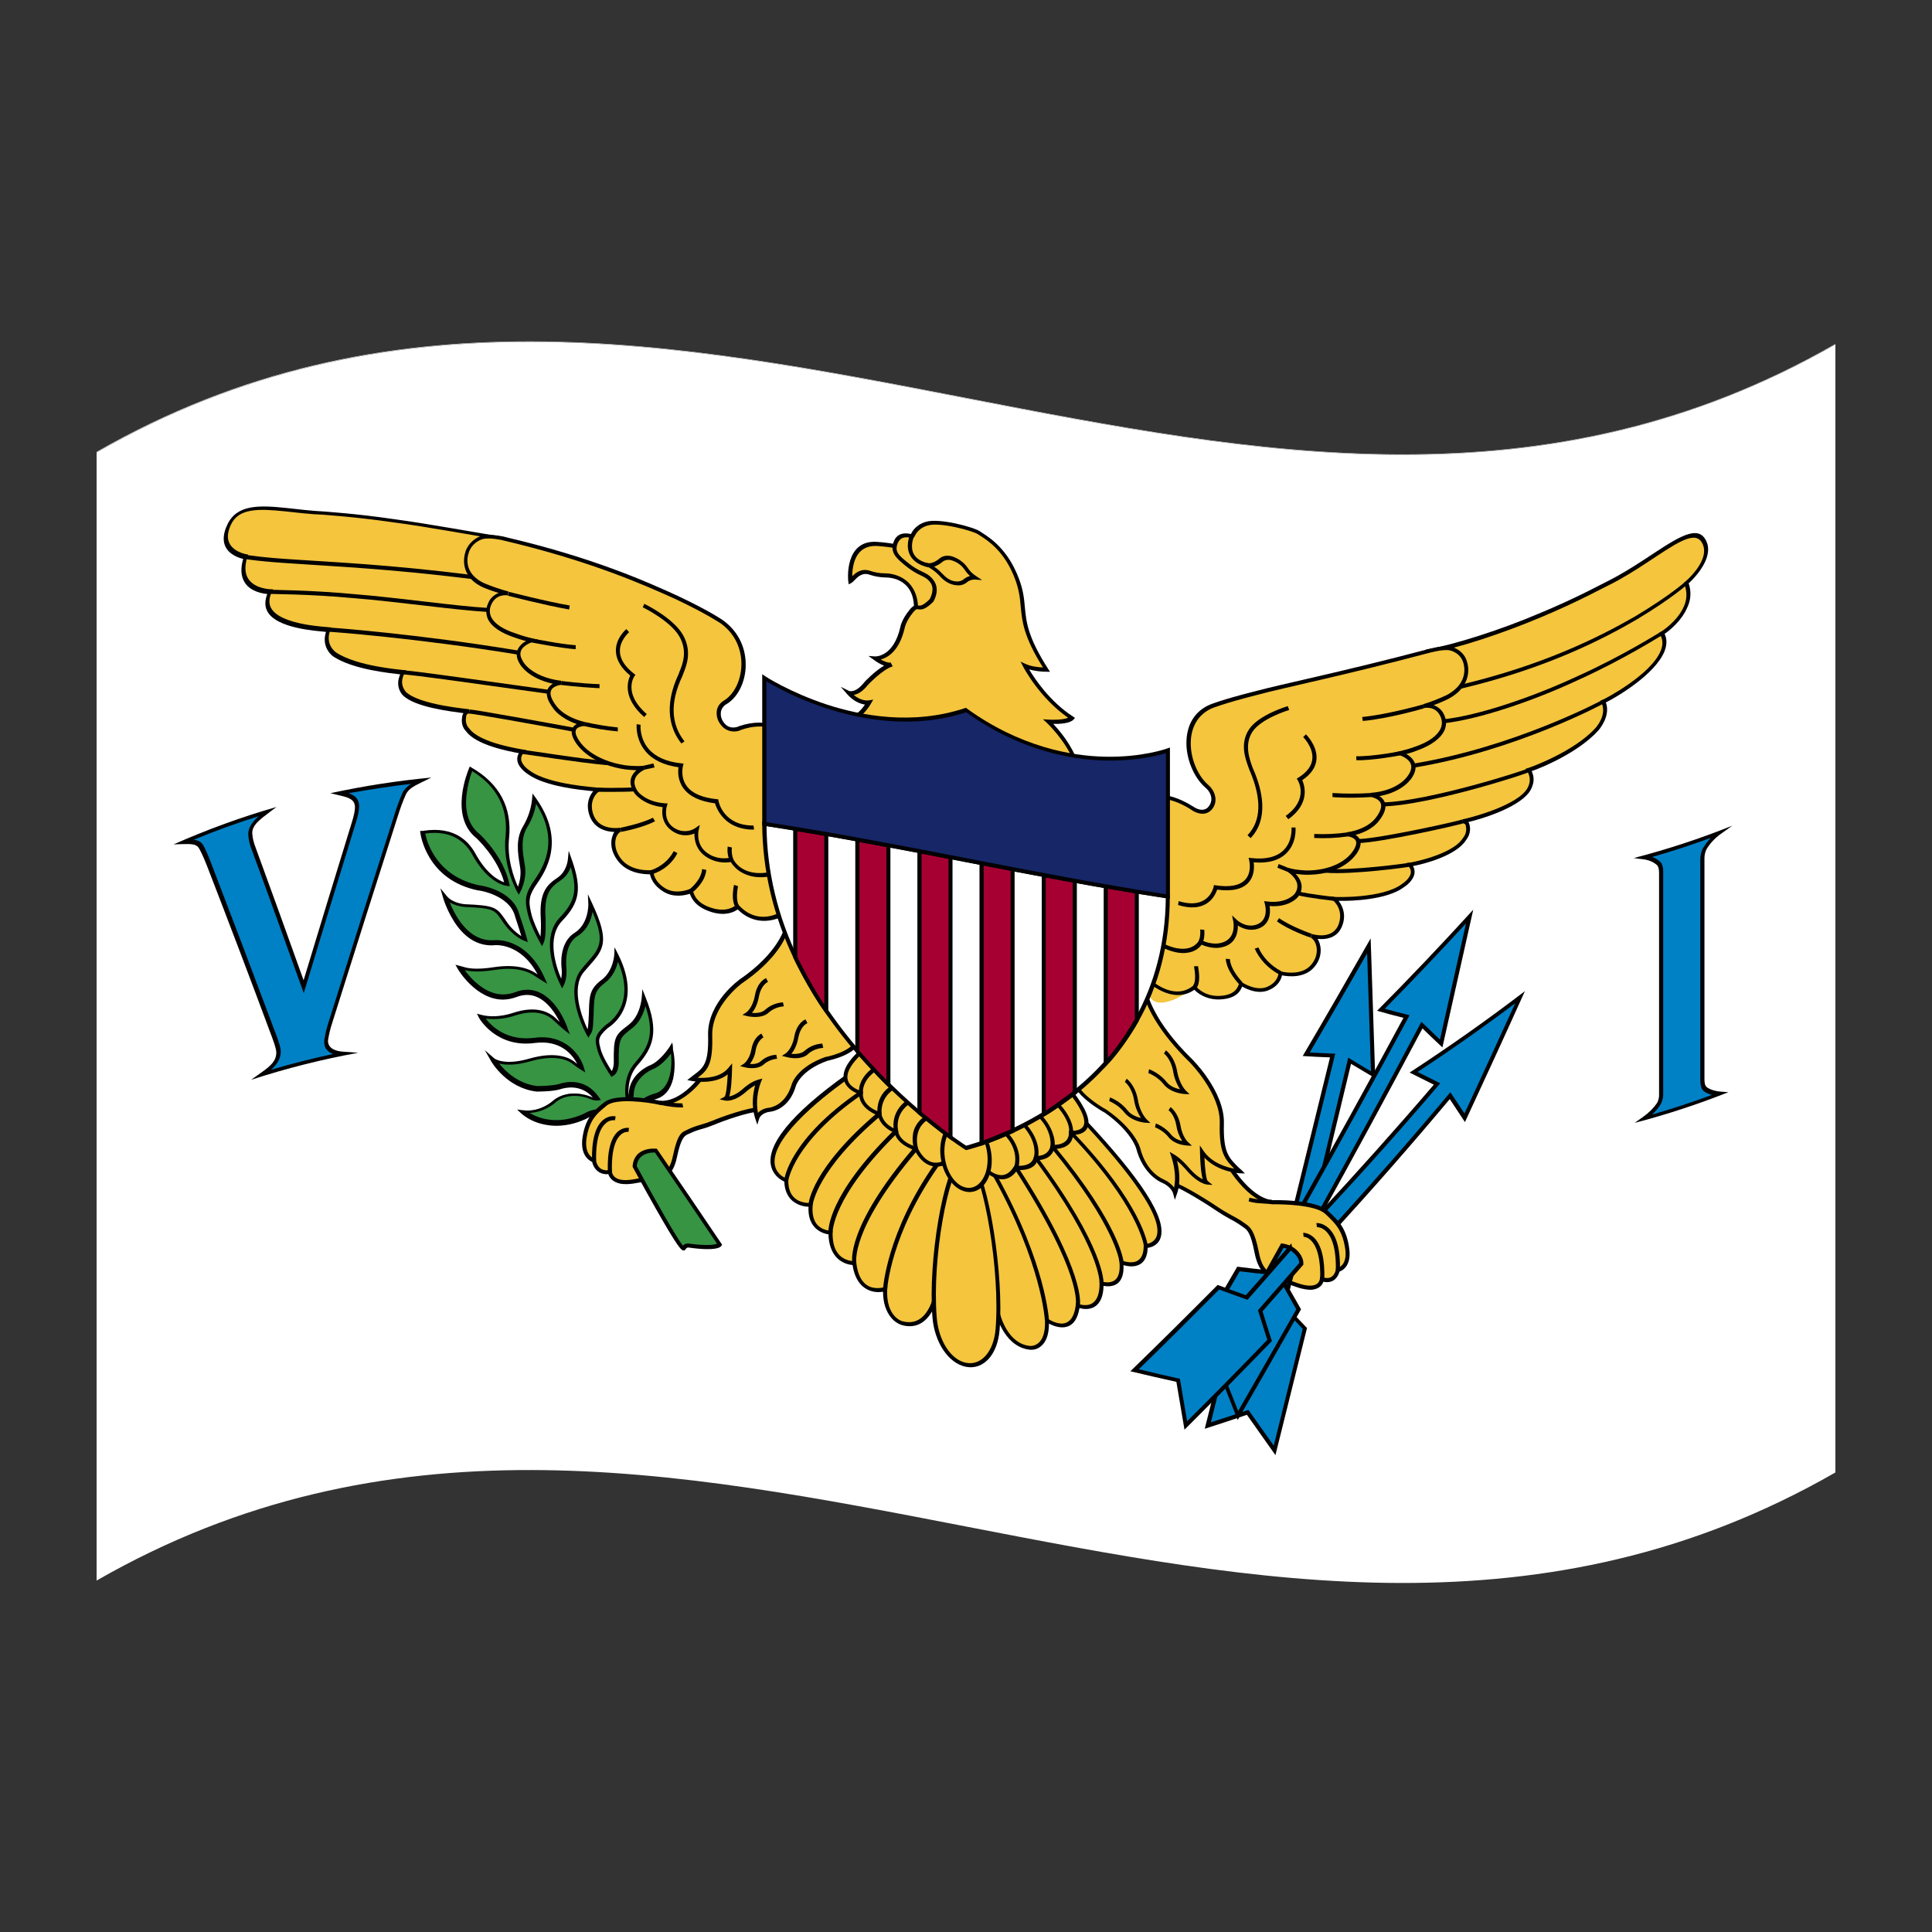 <?xml version="1.0" encoding="utf-8"?>
<!-- Generator: Adobe Illustrator 24.2.0, SVG Export Plug-In . SVG Version: 6.00 Build 0)  -->
<svg version="1.1" id="Layer_1" xmlns="http://www.w3.org/2000/svg" xmlns:xlink="http://www.w3.org/1999/xlink" x="0px" y="0px"
	 viewBox="0 0 1260 1260" style="enable-background:new 0 0 1260 1260;" xml:space="preserve">
<rect x="0" y="0" width="1260" height="1260" fill="#333333" stroke="none"/>
<style type="text/css">
	.st0{fill:#FFFFFF;}
	.st1{fill:#369443;}
	.st2{fill:#010002;}
	.st3{fill:#F4C53D;}
	.st4{fill:#F6E200;}
	.st5{fill:none;stroke:#010002;stroke-width:2.7;}
	.st6{fill:#0081C6;}
	.st7{fill:#A60032;}
	.st8{fill:none;stroke:#010002;stroke-width:2.7;stroke-miterlimit:10;}
	.st9{fill:#162667;}
</style>
<g>
	<path class="st0" d="M1197,224.3C819,441.3,441,77.7,63,294.7v0.3c378-217,756,146.6,1134-70.5V224.3z"/>
	<path class="st0" d="M63,295.1v735.7c378-217.1,756,146.6,1134-70.5V224.6C819,441.6,441,78,63,295.1z"/>
	<path class="st1" d="M424.2,696.1c0,0-12.2,5.1-12.8,16.9c-0.1,2.6-0.4,5.1-1,7.6c-0.5,1.8-5.9-15.3,4.3-26.8
		c10.5-11.9,13.5-21.9,5.1-42.9c0,0-0.8,12.1-9.1,18.5c-8.3,6.3-9.3,6.8-9.2,23.5c0,0,0.1,5.8-3,7.5c0,0-6.4-9.6-8.1-15.7
		s-2.5-8.8,4.9-15.3c0-0.1,23.5-13.1,6.6-46.8c0,0-0.5,11.1-8.7,17.2c-8.1,6.1-7.5,10.6-7.9,22c-0.4,11.4-1.2,10.6-2.1,12.1
		c0,0-14.9-27.4-3.4-41.2c11.5-13.8,18-16.2,5.2-43.4c0,0,0.6,13.6-9.6,19.9c-10.2,6.3-7.8,22.2-7.8,22.2s0.7,5.9-1.4,10.2
		c0,0-14.4-27.7-0.7-42.1c11.7-12.1,12.5-20.8,6.2-38.8c0,0-0.8,8.2-7.2,12.4s-11.5,8.7-10.4,25.8c0,0,0.5,12-1.1,15.3
		c0,0-6-10.9-7.7-18.1c-1.7-7.1-2.4-11.3,2.1-18.4s22.2-27.3,1-57c-0.6,6.3-2.7,12.5-6,18.1c-5.4,8.6-2.9,18.8-1.7,26.6
		c1.2,7.8-2.8,15.3-2.8,15.4c0,0-9.2-16.3-7.2-35.1c2-18.8-5.9-34.3-23.7-44.6c0,0-13,30,4.7,44c0,0,15.1,13.9,18.9,31.5
		c0,0-11.4-0.9-21.8-19.9c-10.4-19.2-31.9-14.2-33.3-14c0,0.2,3.5,29.5,36.6,36.2c0-0.1,21.1,2.7,25,17.8c0,0,3.5,10.3,5,15.8
		c0,0-6.7-2.5-12.9-11.3c-6.2-8.7-5.4-10-26.2-10.9c0,0-8.4-0.4-12.9-5.8c0,0.1,8.8,31.2,31.3,30.1c0-0.1,20.6-2.7,32.1,23.9
		c0,0-2.2-1.4-5.2-3.4c-3-2-10.6-5.9-25.7-3.7s-19.3,0.2-23.1-0.8c0,0,15.2,26,36.7,17.7c21.5-8.3,31.9,21.7,32.1,22.2
		c-2.3-1.9-4.6-3.9-6.7-6c-3.8-3.7-11.7-8.4-26.6-3.6c0,0-10.8,4.2-21.6,1.4c0,0.1,10.5,19,35,15.7c24.5-3.1,30.7,18.5,30.7,18.4
		c-1.9-1.2-3.8-2.5-5.5-3.9c-2.2-1.8-10.5-6.8-28.2-1.8c-17.7,5-24.1-0.4-24.1-0.4s9.8,17,28.7,19.1c0,0,10.5,0,14.9-1.5
		s16.3-3.6,24.4,8.3c0,0-2.2,0.3-5.6-1.4c0,0-12.6-5-22.2,2.6c0,0-8.5,8.2-20.6,6.7c0,0,15.6,14.5,40.4,3.1c0,0,8.4-5.5,14.6-0.5
		c6.2,5,20.5-2.9,20.5-2.9s-0.9-6.2,10.9-9.5c11.8-3.3,12.7-19.7,10.4-31C437.8,683.5,431.7,693.3,424.2,696.1z"/>
	<path class="st2" d="M438.4,679.9l-1.7,2.8c-0.1,0.1-6,9.5-13.1,12.2c-0.5,0.2-12.9,5.5-13.5,18c0,0,0,0.7-0.1,1.7
		c-0.5-5.3,0.2-13.5,5.8-19.9c10.3-11.6,14.2-22,5.3-44.1c-0.7-1.8-1.5-3.7-2.2-5.5c-0.1,1.9-0.2,3.8-0.4,5.7
		c0,0.1-0.8,11.7-8.6,17.6l-0.5,0.4c-8.4,6.4-9.3,7.7-9.1,24.1c0,1.2-0.2,4-1.4,5.6c-1.8-2.8-5.8-9.4-7.1-14v-0.1
		c-1.6-5.9-2.2-7.9,4.4-13.8c4.4-2.9,7.8-6.7,10-11.2c3.6-7.1,5.9-19.2-3.1-37.1l-2.3-4.5l-0.2,4.9c0,0.1-0.6,10.6-8.2,16.3
		c-7.9,5.9-8,10.7-8.3,20.1c0,0.9,0,1.9-0.1,2.9c-0.2,5.5-0.5,8-0.8,9.3c-3.2-6.8-11.3-26.7-2.4-37.4c1.2-1.4,2.3-2.6,3.3-3.8
		c9.5-10.8,13.9-15.7,2.1-40.9l-2.8-6c0.1,2.1,0.2,4.3,0.3,6.4c0,0.1,0.4,12.9-9,18.8c-10.7,6.7-8.5,22.8-8.4,23.4
		c0.2,2.2,0.1,4.3-0.3,6.5c-3.2-7.4-9.8-26.7,0.5-37.6c11.6-12.1,13.1-21,6.4-40.1c-0.7-1.9-1.3-3.8-2-5.7c-0.2,2-0.4,4-0.6,6
		c0,0.1-0.8,7.6-6.7,11.5c-6.9,4.6-12.1,9.6-10.9,26.9c0.2,3.8,0.1,7.6-0.2,11.5c-1.9-3.8-4.8-10-5.9-14.5
		c-1.6-6.8-2.3-10.7,1.9-17.4c0.4-0.6,0.9-1.3,1.4-2.1c5.8-8.5,19.4-28.4-0.4-56.3c-0.7-1-1.5-2-2.2-3c-0.1,1.2-0.2,2.4-0.3,3.7
		c-0.6,6.2-2.6,12.1-5.8,17.6c-5,8.1-3.5,17.4-2.3,24.9c0.1,0.9,0.3,1.7,0.4,2.6c0.5,4-0.1,8.1-1.5,12c-2.4-5.3-7.3-17.9-5.8-31.8
		c2-19.6-6.1-35.3-24.3-45.8l-1.3-0.8l-0.6,1.4c-0.5,1.3-13.2,31.1,5,45.4c0.1,0.1,13.7,12.7,18,28.7c-3.6-1.2-11.4-5.3-18.8-18.8
		c-4.5-8.2-13.9-17.8-33.7-14.8c-0.3,0.1-0.6,0.1-0.7,0.1h-1.6c0.1,0.5,0.1,1,0.2,1.6c0.1,0.6,4,30.4,37.6,37.2h0.1
		c0.2-0.1,20.3,2.8,24,16.9v0.1c0,0.1,2.5,7.3,4.1,12.8c-3.9-2.5-7.1-5.7-9.6-9.4l-1.2-1.8c-5.3-7.6-6.8-8.8-26-9.6
		c-0.1,0-7.9-0.5-11.9-5.4l-4.1-5c0.6,2.1,1.2,4.2,1.8,6.3c1.7,5.5,4.2,10.8,7.4,15.8c6.8,10.4,15.5,15.6,25.3,15.1h0.1
		c0.8-0.2,17.6-2,28.8,19c-0.4-0.3-0.8-0.6-1.3-0.9c-3.5-2.3-11.6-6.1-26.6-3.9c-13,2-17.7,0.7-21.1-0.3c-0.5-0.1-1-0.3-1.4-0.4
		l-3.2-0.8c0.5,0.9,1.1,1.8,1.6,2.8c0.1,0.3,12.1,20.3,29.9,19.9c2.9-0.1,5.8-0.7,8.4-1.7c4.8-1.8,9.3-1.8,13.5,0.1
		c7.1,3.2,12,10.9,14.6,16.2c-0.7-0.6-1.5-1.4-2.2-2.1c-4.5-4.4-13-8.8-28-3.9c-0.1,0-10.5,4-20.8,1.4l-3-0.8c0.5,0.9,1,1.8,1.4,2.7
		c0.1,0.3,11.2,19.8,36.4,16.4c17-2.2,24.7,7.9,27.6,13.6c-0.6-0.4-1.3-0.9-1.8-1.4c-2.2-1.7-10.7-7.4-29.4-2
		c-16.6,4.8-22.8-0.1-22.8-0.1c-2.1-1.8-4.1-3.6-6.2-5.4l4.1,7.2c0.4,0.8,10.4,17.6,29.7,19.8h0.2c0.4,0,10.8,0,15.4-1.6
		c3.1-1,13.2-3.4,21,5.4c-0.7-0.2-1.5-0.5-2.2-0.8l-0.1,0c-0.5-0.2-13.4-5.2-23.5,2.8l-0.1,0.1c-0.1,0.1-8.2,7.8-19.5,6.3l-4-0.5
		c1,0.9,1.9,1.8,2.9,2.7c3.3,2.8,7.2,4.9,11.4,6.2c3.3,1,6.8,1.6,10.4,1.7c5.7,0.1,12.5-0.9,20.1-4.4l0.2-0.1
		c0.1-0.1,7.7-4.9,13-0.7c3,2.4,7.6,2.6,13.8,0.6c2.8-0.9,5.6-2,8.1-3.4l0.7-0.4l-0.1-0.8c0,0-0.5-5.2,10-8.2
		c5.7-1.6,9.6-6.2,11.3-13.3c1.3-6.3,1.3-12.8-0.1-19C438.9,682.2,438.7,681.1,438.4,679.9z M427,713.2c-10.1,2.8-11.6,7.9-11.7,9.9
		c-4.2,2.1-14.1,6.2-18.3,2.8c-6.6-5.3-15-0.3-16.1,0.4c-17.4,7.9-29.9,2.9-35.5-0.5c9.9-0.4,16.6-6.5,17.3-7.2
		c8.6-6.8,20-2.7,20.8-2.4c3.7,1.8,6.1,1.5,6.4,1.5l2-0.3l-1.2-1.7c-9-13.2-22.1-10.1-25.9-8.8c-4,1.3-13.5,1.4-14.4,1.4
		c-12.4-1.4-20.9-9.7-24.9-14.7c4,1,10.6,1.4,20.6-1.5c17.9-5.1,25.6,0.4,27,1.5c1.8,1.4,3.7,2.7,5.7,4c1,0.6,1.9,1.2,2.9,1.8
		l-0.9-3.2c-2.2-7.7-11.8-22-32.1-19.4c-18.1,2.4-28.2-7.6-31.9-12.5c6.4,0.8,13,0.1,19.1-2c13.7-4.4,21.3-0.6,25.3,3.3
		c2.2,2.1,4.4,4.1,6.8,6.1l3.7,2.9l-1.7-4.3V670c-1.5-4.1-7.3-17.8-18.2-22.8c-4.9-2.2-10.2-2.3-15.6-0.2c-8.4,3.2-16.8,1.4-25-5.5
		c-3.1-2.6-5.8-5.6-8.1-8.8c3.6,0.9,9,1.5,20.1-0.2c14.1-2.1,21.6,1.4,24.8,3.5c3,2,5.3,3.4,5.3,3.4l3.6,2.2l-1.7-3.8
		c-6.2-14.1-14.9-20.1-21.2-22.6c-3.8-1.6-8.1-2.3-12.3-2c-8.9,0.4-16.5-4.3-22.9-14c-2.2-3.4-4-6.9-5.5-10.6c3,1.6,6.3,2.6,9.8,2.9
		c18.7,0.8,19.3,1.8,24,8.5c0.4,0.6,0.8,1.2,1.2,1.8c6.3,9,13.2,11.6,13.5,11.7l2.4,0.9l-0.6-2.4c-1.4-5.4-4.7-15.1-5-15.9
		c-4.1-15.4-24.5-18.6-26-18.7c-27.7-5.8-34.1-27.9-35.3-33.8c17.9-2.5,26.5,6.2,30.6,13.6c10.6,19.4,22.3,20.5,22.8,20.6l1.8,0.1
		c-0.1-0.6-0.2-1.1-0.4-1.7c-3.8-17.8-18.6-31.6-19.3-32.2c-7-5.6-9.9-14.3-8.5-26.1c0.6-5.1,1.8-10.1,3.6-15
		c16.3,9.9,23.6,24.5,21.8,42.5c-2,19,7,35.2,7.4,35.9l1.2,2.2l1.2-2.2c0.2-0.3,4.1-8,2.9-16.1c-0.1-0.8-0.3-1.7-0.4-2.6
		c-1.2-7.4-2.6-15.9,1.9-23.2c2.9-4.7,4.8-9.9,5.7-15.2c15.9,24.9,4.2,42.1-1.6,50.6c-0.6,0.8-1.1,1.5-1.4,2.2
		c-4.8,7.6-4,12.1-2.3,19.4c1.7,7.3,7.6,17.9,7.9,18.4l1.3,2.3c0.4-0.8,0.7-1.6,1.1-2.4c1.7-3.5,1.2-14.6,1.2-15.9
		c-1.1-16,3.2-20.2,9.8-24.6c3.2-2.2,5.5-5.3,6.6-8.7c4.6,15.1,2.7,22.7-7.3,33.1c-5.9,6.2-7.7,15.8-5.1,27.6
		c1.2,5.5,3.1,10.9,5.6,16l1.2,2.4l1.2-2.3c2.2-4.5,1.6-10.6,1.6-10.9c0-0.1-2.1-15.1,7.2-20.9c6.7-4.1,9-11,9.8-15.8
		c8.4,19.6,4.6,23.9-3.9,33.5c-1.1,1.2-2.2,2.5-3.3,3.9c-5,6-6,15.3-2.9,26.9c1.5,5.4,3.5,10.7,6.2,15.7l1.2,2.1l1.2-2
		c0.1-0.2,0.2-0.3,0.3-0.5c1-1.4,1.6-2.6,1.9-12.2c0-1,0.1-2,0.1-2.9c0.3-9.2,0.4-13,7.3-18.2c5.3-4,7.5-9.8,8.5-13.8
		c12.6,29.2-7.1,40.6-7.9,41.2l-0.2,0.2c-7.6,6.7-7.1,9.7-5.2,16.4v0.1c1.7,6.3,8,15.7,8.3,16.1l0.7,1.1l1.1-0.6
		c3.7-2,3.7-7.9,3.7-8.5c-0.1-15.7,0.7-16.4,8.2-22.2l0.5-0.4c5.3-4,7.6-10.2,8.7-14.5c6.1,17.8,2.4,26.6-6.7,36.9
		c-9.2,10.4-6.4,25.2-4.8,28.1c0.5,1,1.2,1.1,1.6,1.1c0.6,0,1.1-0.5,1.2-1c0.6-2.6,1-5.2,1.1-7.9c0.5-10.9,11.9-15.8,12-15.8
		c5.3-2,9.9-7.2,12.3-10.4C438.7,698.4,436.3,710.6,427,713.2z"/>
	<path class="st3" d="M572.2,354.8c-20.5-1.4-17.7,24.2-17.7,24.2c1.6-0.8,5.5-7.9,12.7-5.4s9.8,1.2,14.4,2.1
		c17.9,3.8,15.6,22.4,15.6,22.4l13.3-3.4l3.3-11.7c-3.2-6.7-6.4-13.5-9.6-20.2C599.4,352.6,593.6,356.3,572.2,354.8z"/>
	<path class="st2" d="M604.7,361.6c-0.4-0.3-11.2-6.7-32.7-8.2c-21.5-1.5-18.9,25.2-18.8,25.4c0.1,0.8,0.2,1.5,0.3,2.3l1.9-1
		c0.6-0.4,1.2-1,1.7-1.5c2.1-2.2,5.2-5.5,10-3.8c3.2,1.1,6.7,1.7,10.1,1.8c1.5,0,3,0.1,4.4,0.4c4.3,0.8,8.1,3,10.6,6.2
		c4.7,6.1,3.8,14.4,3.8,14.4l-0.3,2.2l16-4c1.2-4.3,2.4-8.5,3.6-12.7c-3.3-7.1-6.7-14.1-10.1-21.2L604.7,361.6z M609.4,393.5
		l-10.7,2.8c0-3.2-0.6-9.2-4.5-14.4c-2.9-3.8-7.4-6.5-12.5-7.5l-0.4-0.1c-1.5-0.3-3-0.4-4.5-0.4c-3.2,0-6.3-0.6-9.3-1.6
		c-5.6-1.9-9.4,1.2-11.7,3.5c0-3,0.4-6,1.2-8.9c2.3-7.7,7.5-11.3,15.4-10.8c18.4,1.3,28.7,6.3,30.9,7.5c3.1,6.4,6.1,12.8,9.2,19.2
		C611.4,386.4,610.4,389.9,609.4,393.5z"/>
	<path class="st3" d="M581.5,433.4L581.5,433.4L581.5,433.4z"/>
	<path class="st3" d="M683.7,470.7c0,0,12.2,0.9,15.3-2.4c-19.5-12.7-30.6-34-30.6-34c5.5,2.7,14.1,2.5,14.1,2.5
		c-21.4-33.3-11.4-38.6-19.3-59.5c-7.9-20.9-21.3-27.3-24.7-29.8c-3.3-2.4-25.6-8.6-34-6s-8.9,8.4-9.9,8.2c-1-0.2-7.8-2.6-10.4,3.8
		c-2.6,6.4,0.8,9.6,8.5,15.5c7.7,5.9,11.6,5,15.3,10.4c3.7,5.4-0.5,12.2-0.5,12.2c-9.2,9-8.1,0.9-13.1,6.9s-5.8,10.7-5.8,10.7
		c-4.7,20.9-17.8,20-17.8,20c7,5,10.2,4.3,10.7,4.2c0,0,0,0,0.1,0h-0.1c-6.8,2-16.5,12.2-16.5,12.2c-6.5,8.5-11.5,6-11.5,6
		c6.7,7.7,13.4,6.5,13.4,6.5c-2.5,4.5-6.3,8.4-11,11.2c0-0.4,151.3,42.4,145.9,27.6C696.3,482.4,683.7,470.7,683.7,470.7z"/>
	<path class="st2" d="M686.9,472.1c4,0.1,10.8-0.2,13.2-2.8l1-1.1l-1.5-1c-14.9-9.7-24.8-24.5-28.4-30.6c3.8,1,7.7,1.5,11.6,1.5l2,0
		c-0.4-0.6-0.8-1.2-1.2-1.8c-13.4-20.9-14.3-30.7-15.2-40.2c-0.5-5.5-1-11.3-4-19c-7.1-18.8-18.7-26.3-23.7-29.5
		c-0.6-0.4-1.2-0.8-1.5-1c-3.9-2.8-26.6-8.9-35.3-6.3c-4.3,1.2-7.8,4-9.6,7.6c-0.1,0.1-0.2,0.3-0.2,0.4c-6.9-1.6-9.9,1.6-11.1,4.6
		c-3,7.4,1.5,11.3,9,17.2c2.6,2,5.5,3.8,8.6,5.2c2.7,1.3,4.5,2.2,6.3,4.8c2.9,4.2-0.1,9.8-0.6,10.7c-4.6,4.5-6.2,4.3-7.6,4.1
		c-1.8-0.2-3.1-0.2-5.5,2.8c-5.1,6.2-6,11-6,11.2c-4.4,19.6-16.2,19.3-16.7,19.2l-4.1-0.3l3.6,2.6c2,1.5,4.2,2.8,6.6,3.7
		c-6.1,3.6-12.5,10.3-12.8,10.7l-0.1,0.1c-5.8,7.5-10,5.7-10,5.7l-5.4-2.7c1.4,1.5,2.7,3.1,4,4.6c4.5,5.1,9,6.6,11.8,7
		c-2.3,3.5-5.5,6.4-9.3,8.7l-2.9,1.5l3.6,1c0.3,0,34.8,9.4,69.8,18c16.8,4.1,30,6.9,40.2,8.9c33.1,6.3,35.8,3.2,36.8,2.1
		c0.7-0.8,0.8-1.9,0.4-2.9C698.9,485.6,690.8,476.3,686.9,472.1z M700.4,497.5c-1.4,1.5-11.5,3.8-74.7-11.6
		c-28.8-7-57.2-14.6-66.6-17.1c3.7-2.7,6.7-6.1,8.9-9.9c0.5-0.9,1-1.7,1.5-2.6l-3.1,0.5c-0.2,0-4.6,0.7-9.6-3.6
		c2.4-0.4,5.6-1.9,9.3-6.6c0.6-0.6,9.6-10,15.8-11.9c0.1,0,0.2-0.1,0.3-0.1c-0.4-0.8-0.9-1.7-1.3-2.5l-0.1,0c-0.4,0.1-2.3,0.3-6.4-2
		c4.5-1.2,12.1-5.4,15.6-20.5c0,0,0.8-4.5,5.5-10.2c1.9-2.3,2.5-2.2,3.5-2c2.2,0.3,4.5,0.1,9.5-4.8l0.2-0.2
		c0.2-0.3,4.6-7.5,0.4-13.6c-2.3-3.4-4.8-4.6-7.7-6c-2.9-1.3-5.6-2.9-8-4.8c-7.8-6-10.1-8.4-7.9-13.8c2.1-5,7.1-3.8,8.7-3.3l0.4,0.1
		c1.1,0.2,1.6-0.6,2.1-1.6c1.5-3.2,4.6-5.7,8.4-6.7c8-2.4,29.8,3.6,32.8,5.8c0.4,0.3,1,0.7,1.7,1.1c4.7,3,15.6,10,22.3,27.8
		c2.8,7.4,3.3,12.7,3.8,18.3c0.9,9.5,1.8,19.4,14.5,39.6c-2.8-0.1-7.8-0.6-11.4-2.3l-3.2-1.5c0.5,1,1.1,2.1,1.6,3.1
		c0.4,0.9,10.9,20.7,29.4,33.5c-3.3,1.5-10.3,1.4-13.1,1.2l-3.3-0.2l2.6,2.4c0.1,0.1,12.3,11.6,17.6,25.5
		C700.6,497.3,700.6,497.4,700.4,497.5z"/>
	<path class="st2" d="M596.1,361.6c-2.9-5-0.2-11.1-0.2-11.2l-2.5-1.4c-0.1,0.3-3.2,7.4,0.4,13.6c2.1,3.6,6,6.1,11.5,7.4
		c0-0.9,0.1-1.7,0.1-2.6C600.9,366.3,597.7,364.4,596.1,361.6z"/>
	<path class="st3" d="M630,370.9c-3.7-5.4-11.8-9.3-16.2-5.7c0,0-4.5,4-8.4,3.5c2.8,1.5,5.4,3.3,7.5,5.6c3.1,3.4,6.3,6,10.9,6.3
		c4.6,0.3,5.3-1.9,7.5-2.9c1.4-0.6,2.9-0.9,4.4-0.8C633.4,375.2,631.5,373.2,630,370.9z"/>
	<path class="st2" d="M631.1,370.3c-2.4-3.5-6.1-6.2-10.4-7.5c-3.1-0.8-5.8-0.3-7.8,1.3c-1.1,1-4.7,3.6-7.5,3.2l-7.1-0.9l6.8,3.3
		c2.6,1.4,5,3.1,7,5.2c2.7,3,5.8,5.7,10.2,6.6c0.6,0.1,1.2,0.2,1.8,0.2c2.4,0.3,4.8-0.5,6.6-2c0.4-0.4,0.9-0.7,1.5-1
		c1.2-0.5,2.5-0.8,3.8-0.7l4.5,0.3l-4.1-2.7C634.2,374.2,632.5,372.4,631.1,370.3z M630.6,376.4c-0.7,0.3-1.3,0.8-1.9,1.2
		c-1.3,1.2-3.2,1.8-5,1.6c-4-0.2-6.8-2.5-9.8-5.7c-1.4-1.5-2.9-2.8-4.7-3.9c2.1-0.8,4-1.9,5.6-3.3c1.6-1.2,3.8-1.5,5.7-0.9
		c3.5,1,6.6,3.2,8.5,6c1,1.5,2.2,3,3.6,4.2C631.9,375.9,631.2,376.1,630.6,376.4L630.6,376.4z"/>
	<path class="st3" d="M1048.7,380.3c0-0.1-19.8,10.8-44.4,21c-24.6,10.4-54.1,20.1-73.6,23.6c-36.9,54.2-73.7,105.5-110.6,155
		c-21.5,5.8-43,10.9-64.5,15.6c-2.2,14.6-4.4,29.2-6.6,43.8c-3.3,21.9,16.3,15.5,29.9,4.5c3.9,4.6,10.1,7.1,16.5,6.8
		c11-0.5,12.9-6,13.9-9c0,0,9.5,6.5,17.6,3.1c8-3.5,8-10,8-9.9s14,4,21.2-4.8c7.2-8.8,2.8-18.2-1-19.5c0,0,15.1,4.9,19.2-7.6
		c3.5-10.6-4.4-16.5-4.4-16.6c0,0.2,31.9,1.4,44.9-8.6c0,0,10.8-6.7,4.4-13.6c0,0.2,28.7-5,35.8-16.7c2-2.5,2.8-5.6,2.1-8.6
		c0,0-0.2-3-3.3-3c0,0.2,32.7-7.2,42.1-19.2c0,0,4.5-5.4,2.3-11.6c-0.3-0.9-0.7-1.8-1.3-2.7c0,0.2,29.8-10.2,44.5-26.5
		c0,0,8.5-9.2,4.1-18.1c0,0.7,49.7-26,38.2-44.4c0,0.2,23.3-14.7,15.9-32.8c0,0.1,19.2-16.2,10.8-28.3
		C1102.6,340.4,1077.9,365.9,1048.7,380.3z"/>
	<path class="st2" d="M1073,364.5c-7.5,4.9-16,10.3-24.7,14.6c-0.4,0.1-20.2,11-44.8,21.1c-24.5,10.4-53.8,19.9-73,23.4l-0.6,0.1
		c-36.9,54.2-73.8,105.6-110.6,155c-21.6,5.8-43.2,10.9-64.9,15.6l-6.8,45.2l0.6,0.6c0.1,0.1,7.7,7.2,17,8.6
		c4.9,0.8,9.9-0.4,13.7-3.2c4.2,4.3,10.4,6.6,16.8,6.3c10.3-0.5,13.1-5.1,14.4-8.4c3.1,1.8,10.7,5.3,17.4,2.3
		c4.5-1.8,7.7-5.3,8.6-9.6c3.9,0.8,14.8,2.1,21.1-5.5c3.8-4.4,5.1-10.1,3.4-15.5c-0.3-1-0.8-1.9-1.3-2.8c1.4,0.1,2.7,0.2,4.1,0.1
		c6.2-0.5,10.4-3.8,12.2-9.3c1.9-5.3,1-11-2.6-15.6c8.4,0.2,31.6-0.6,42.6-8.9c0.7-0.4,6.2-4.1,6.9-9c0.2-1.7-0.1-3.3-1-4.8
		c6.9-1.2,28.2-6.7,34.6-16.9c2.2-2.8,3.1-6.2,2.4-9.5c-0.1-0.8-0.4-1.6-0.9-2.3c8.9-2,31.5-9.1,39.3-18.9c0.2-0.2,5-6.2,2.6-12.8
		c-0.2-0.5-0.3-1-0.6-1.5c6.6-2.2,30.4-12.1,43.4-26.4c0.1-0.1,8.4-9.2,5-18.4c6.4-3.1,32.3-18.2,38.3-33.5c1.6-4.2,1.6-8,0-11.2
		c3.2-2.2,11.1-8.5,14.8-17.2c2.4-5,2.7-10.6,0.9-15.8c2.7-2.4,9.7-9.5,12-17.4c1.3-4.6,0.8-8.6-1.6-12
		C1105.6,342.1,1091.2,352.6,1073,364.5z M1110.8,363.1c-2.4,8.4-11.6,16.2-11.7,16.2l-1,0.9c0.1,0.3,0.3,0.6,0.4,0.9
		c1.9,4.7,1.8,9.9-0.4,14.6c-4.2,9.6-14.6,16.2-14.7,16.2l-1.5,0.9l0.7,1.1c1.9,3,2.1,6.3,0.6,10.2c-6.1,16-37.6,32.3-37.9,32.2
		l-1.5,0.7l0.6,1.2c3.9,8-3.5,16.2-3.8,16.5c-14.2,15.8-43.5,26.1-43.8,26.1l-1.9,0.6l1.1,1.5c0.5,0.7,0.9,1.6,1.1,2.4
		c2,5.4-1.8,10.1-2,10.3c-9,11.4-41,18.9-41.3,18.7c0,0.9,0.1,1.7,0.1,2.6c1.1,0,2.1,0.8,2.1,1.8c0,0,0,0,0,0v0.2
		c0.6,2.6,0,5.2-1.7,7.4l-0.2,0.2c-6.8,11.1-34.6,16.2-34.9,16.1l-2.4,0.4c0.5,0.6,1.1,1.2,1.6,1.8c1.3,1.2,1.9,2.8,1.7,4.5
		c-0.6,3.9-5.7,7.2-5.8,7.2l-0.1,0.1c-12.6,9.5-43.8,8.5-44.1,8.3c-1.3-0.1-2.7-0.1-4-0.2l3.2,2.5c0.3,0.2,7,5.6,3.9,15.1
		c-3.7,11.1-17.1,7-17.6,6.8l-0.7,2.5c1,0.4,2.5,1.9,3.3,4.4c0.7,2,1.7,7.4-3,13.1c-6.6,8-19.7,4.5-19.8,4.4l-1.6-0.4
		c0,0.5,0,1,0,1.6c0,0.2-0.2,5.8-7.4,8.9s-16.2-2.8-16.3-2.9l-1.4-1l-0.5,1.5c-1,2.9-2.6,7.8-12.9,8.3c-5.9,0.3-11.7-2-15.3-6.2
		l-0.9-1.2l-1,0.8c-11.4,9.2-24.6-1.2-27.5-3.8c2.1-14.1,4.2-28.2,6.3-42.3c21.4-4.7,42.8-9.8,64.2-15.6
		c36.8-49.4,73.7-100.7,110.5-155c19.4-3.5,48.6-13.2,73-23.5c24.4-10.1,44.1-21,44.5-21c8.9-4.4,17.4-9.8,25-14.8
		c17.6-11.6,30.4-20.9,35.4-13.7C1111.4,355.9,1111.9,359.3,1110.8,363.1L1110.8,363.1z"/>
	<path class="st3" d="M945.5,422.9c-5-1-14.3,1.8-14.3,1.8c-55.8,14.6-91.3,21.9-112.8,27.5c-21.6,5.3-29.2,8.8-29.2,8.7
		c-21,9.5-15.9,40-2.1,51.9c5.6,4.8,5.2,11.8,1.2,15.1c-4.9,3.9-11.1-1.1-11.1-1.1c-18.5-11.6-28.8-5.7-28.8-5.7
		c0,0-17.4,79.6,5.4,93.1c22.8,13.4,29.2,0.1,29.2,0.2c8.4,4,14,1.9,14,1.9c11.3-2.9,8.6-15.5,8.6-15.5s6.4,6.2,14.2,3.6
		c9.9-3.3,6.3-15.1,6.3-15c13.5,1.7,19-5.2,19-5.1c7.3-9.6-5.2-16.7-5.2-16.8c5,1.5,12.1,1.7,12.1,1.7c13.2,0.1,26.5-4.8,32.2-14.4
		c5.7-9.6-5.6-10.4-5.6-10.5c14.9-2.2,19.6-9.9,19.6-9.9c10.7-13.9-4.5-15.8-4.5-15.8c20.4-1.5,26.1-12.9,26.1-12.8
		c6.5-10.6-7-14.3-7-14.3c3.6-0.8,7-1.9,10.4-3.1c15.7-5.4,20.8-13.9,17.3-21.6c-3.7-8.1-12.2-6.1-12.2-6.1c5.3-1.6,10.4-3.7,15.4-6
		c16.8-8.7,11.8-22.3,11.8-22.3C954.5,427.7,950.6,424.1,945.5,422.9z"/>
	<path class="st2" d="M945.9,421.7c-5.3-1-14.6,1.7-15,1.8c-57.7,15.2-93.3,22.2-113,27.5c-21.4,5.4-29.1,8.6-29.4,8.8
		c-9,4.1-14.2,12.2-14.7,23c-0.6,11.4,4.6,24.3,12.5,31c2.1,1.8,3.5,4.2,3.7,6.8c0.2,2.3-0.8,4.6-2.6,6.3c-4,3.2-9.2-0.9-9.4-1
		l-0.2-0.1c-19-11.9-29.8-6.1-30.2-5.8l-0.4,0.2c0,0.2-0.1,0.3-0.1,0.5c-0.7,3.3-17.4,80.7,6.1,94.7c6.2,3.6,11.2,5.3,15.2,5.9
		c3.1,0.5,6.2,0.3,9.2-0.7c2.5-0.9,4.6-2.5,6.1-4.5c7.8,3.4,13.2,1.7,13.9,1.5c8.6-2.2,9.8-9.8,9.7-14c2.8,1.8,7.6,3.9,13.1,2.1
		c7.7-2.5,8.4-10,7.6-14.8c12.8,1,18.1-5.5,18.4-5.8c2.2-2.6,3-6,2.2-9.2c-0.6-2.2-1.9-4.3-3.6-6c2.4,0.3,4.8,0.6,7.3,0.6
		c18,0.1,29-7.8,33.3-15.1c1.9-3.3,2.3-6.1,1-8.4c-0.6-1-1.5-1.9-2.6-2.5c11-2.9,15-8.7,15.5-9.4c3.8-4.9,4.9-9,3.5-12.2
		c-0.7-1.5-1.9-2.8-3.4-3.7c16.1-2.9,21.3-12,21.7-12.8c2-3.3,2.4-6.4,1.3-9.1c-1.1-2.3-3-4.3-5.5-5.5c4-1.1,6.6-2.1,6.7-2.2
		c9.5-3.3,15.8-8,18.2-13.2c1.5-3.3,1.4-6.9-0.1-10.1c-1.2-2.9-3.7-5.3-6.9-6.4c5.2-1.9,9.2-3.9,9.4-4c16.8-8.8,12.9-22.5,12.5-23.8
		C955.7,426.9,951.5,422.9,945.9,421.7z M943.3,453.4c-4.9,2.3-10,4.3-15.2,5.9l0.6,2.5c0.3-0.1,7.5-1.7,10.7,5.4
		c1.2,2.6,1.3,5.4,0.1,8c-2.1,4.6-7.8,8.8-16.7,11.8c-3.3,1.2-6.7,2.2-10.1,3l-4.9,1.1l4.8,1.4c0.1,0,5.8,1.7,7.4,5.6
		c0.8,2,0.4,4.3-1.2,6.9c-1.3,2.1-3.1,4-5.2,5.5c-3.5,2.6-9.8,5.9-19.9,6.6v2.6c0.1,0,5.3,0.8,6.7,4c1,2.3-0.1,5.7-3.2,9.7l-0.1,0.1
		c0,0-4.7,7.2-18.7,9.3l0.2,2.6c1.2,0.1,4.4,0.8,5.5,2.7c0.8,1.4,0.4,3.3-1,5.8c-5,8.5-16.9,13.9-31.1,13.8c-0.1,0-7-0.2-11.7-1.7
		l-0.9,2.4c0.1,0,5.3,3.1,6.5,7.7c0.6,2.5-0.1,5.1-1.8,7.1c-0.2,0.2-5.3,6.3-17.9,4.7l-1.8-0.2c0.2,0.6,0.4,1.2,0.5,1.8
		c0.1,0.4,3.1,10.7-5.7,13.6c-6.8,2.2-12.5-3-12.7-3.3l-3-2.8c0.3,1.3,0.5,2.6,0.8,3.8c0.1,0.5,2.3,11.5-7.8,14.1h-0.1
		c-0.1,0-5.3,1.9-13-1.8l-1.1-0.5c-0.2,0.3-0.3,0.7-0.5,1c-0.2,0.3-6.3,11.9-27.5-0.6c-8.8-5.2-12.4-22.5-10.5-50.2
		c1.1-13.7,3-27.3,5.7-40.8c2-0.9,11.3-4,27,5.8c2.5,2,8.3,4.7,12.7,1.2c2.5-2.1,3.7-5.1,3.5-8.2c-0.3-3.4-2-6.6-4.7-8.9
		c-7.2-6.2-11.9-18-11.4-28.7c0.5-9.9,5.2-17.3,13.4-21.1c0.1-0.1,7.9-3.3,29.1-8.7c19.6-5.3,55.1-12.3,112.5-27.5
		c0.1,0,9.1-2.6,13.7-1.8c4.6,1,8.1,4.3,9.1,8.4l0.1,0.2C954.5,433.2,958.7,445.4,943.3,453.4L943.3,453.4z"/>
	<path class="st4" d="M690,537"/>
	<path class="st5" d="M690,537"/>
	<path class="st2" d="M952,446.7l0.5,2.5c55.3-13.1,92.2-31.9,115.3-45.4c23.1-13.9,32.4-22.6,32.6-22.6l-1.3-1.8
		c-0.2,0.1-9.4,8.6-32.4,22.4C1043.7,415.1,1007,433.7,952,446.7z"/>
	<path class="st3" d="M483.8,700.6c-2.6-4.1-5.2-8.3-7.9-12.4c-5.4,3.9-10.8,7.7-16.3,11.7c-8.2,5.9-13.3,20.5-29.4,19.3
		c0-0.1-27.7-5.8-35.5,0.9c-5.5,4.6-11,8.3-13.3,20.8c-2.3,12.5,4.4,15.4,5.9,16.1c0,0,1.2,9,10.3,7.2c0,0,0.5,9.3,16.6,6.1
		c16.1-3.2,22.7-0.9,25.9-16.2s6-14.7,8.9-16.2c3.8-2.1,11.1-3.6,16.4-5.9c4.8-2.1,23.2-8.7,29.5-8.4c6.3,0.3,4.9-20.6,4.9-20.6
		C494.6,702.2,489.2,701.4,483.8,700.6z"/>
	<path class="st2" d="M501.3,701.9c-5.6-0.9-11.2-1.7-16.8-2.5l-8.3-13.1c-5.8,4.1-11.6,8.3-17.4,12.5l-0.2,0.1l-0.1,0.2
		c-0.1,0.2-13,19.9-28.2,18.8c-2.1-0.6-28.4-5.7-36.5,1.2l-1.3,1c-5,4.2-10.3,8.6-12.4,20.5c-2.1,11.6,3.1,15.8,6.1,17.2
		c0.3,1.4,1.3,4.4,4,6.3c1.8,1.3,4.2,1.9,6.5,1.6c0.5,1.6,1.6,3.1,3,4.2c2,1.4,4.4,2.2,6.9,2.3c2.7,0.2,5.5-0.1,8.1-0.6
		c2.7-0.5,5.2-0.9,7.3-1.2c10.8-1.6,16.7-2.4,19.5-15.8c2.7-12.8,5-13.9,7.2-14.9c0.4-0.2,0.7-0.3,1.1-0.5c2.5-1.2,5.2-2.2,7.9-2.9
		c2.9-0.8,5.7-1.8,8.4-2.9c4.7-2.1,23-8.6,29-8.3c7.2,0.3,6.3-18.1,6.1-21.8L501.3,701.9z M495,722.3c-6.8-0.3-25.8,6.6-30.1,8.5
		c-2.7,1.1-5.4,2-8.2,2.8c-2.9,0.8-5.7,1.8-8.3,3.1c-0.3,0.2-0.6,0.3-1,0.5c-2.8,1.2-5.6,2.5-8.5,16.5c-2.5,11.9-6.9,12.4-17.5,14
		c-2.2,0.3-4.7,0.7-7.4,1.3c-5.8,1.1-10.2,0.8-12.7-1.1c-1.2-0.9-2-2.2-2.2-3.6c0-0.5-0.1-1.1-0.1-1.6l-1.6,0.3
		c-1.9,0.5-4,0.2-5.7-0.9c-2.5-1.8-3-5.2-3-5.2l-0.1-0.8l-0.8-0.3c-2.2-0.9-7-4-5.1-14.6c2-11,6.7-15,11.6-19l1.3-1.1
		c6-5.1,26.9-2.3,34.4-0.6h0.1h0.1c7,0.5,14.3-2.7,21.7-9.5c3.3-3.1,6.2-6.5,8.7-10.1c5-3.6,10-7.2,15-10.7
		c2.5,3.9,4.9,7.8,7.4,11.7c5.2,0.7,10.5,1.5,15.7,2.3C499.2,711.9,498.3,722.4,495,722.3L495,722.3z"/>
	<path class="st2" d="M941.5,469.1c0.1,0.9,0.2,1.7,0.2,2.6c22.4-2.5,57.8-14.3,87.7-28.3c29.9-13.5,54.3-29.1,54.8-29.3
		c-0.3-0.7-0.5-1.5-0.8-2.2c-0.5,0.2-24.8,15.7-54.6,29.1C999,454.9,963.8,466.7,941.5,469.1z"/>
	<path class="st2" d="M921.9,498c0.1,0.9,0.3,1.7,0.4,2.6c66-10.9,123.2-41.5,123.7-41.9c-0.3-0.8-0.5-1.5-0.8-2.3
		C1044.7,456.8,987.7,487.2,921.9,498z"/>
	<path class="st2" d="M902,523.3l0.2,2.6c30.4-0.8,94.5-21.5,95.2-22.5l-0.6-2.4C996.1,502,932.2,522.5,902,523.3z"/>
	<path class="st2" d="M885.6,547.2c0.1,0.9,0.2,1.7,0.3,2.6c13.7-0.1,66.1-11.8,68.3-12.9l-0.5-2.5
		C953.1,535.1,899.2,547.1,885.6,547.2z"/>
	<path class="st6" d="M851.8,687.6c5.7,0.3,11.5,0.6,17.2,0.8c-8.2,33.6-16.5,67.1-24.7,100.4c3.5,2.7,7,5.4,10.5,8.1
		c8.5-34.9,16.9-69.9,25.4-105.1c5.1,3.1,10.2,6.1,15.2,9.1c-0.9-28-1.8-56.1-2.7-84.1C879.1,640.8,865.5,664.4,851.8,687.6z"/>
	<path class="st2" d="M849.6,688.7c5.9,0.4,11.9,0.7,17.8,0.9c-8.2,33.3-16.3,66.5-24.5,99.6c4.3,3.3,8.5,6.7,12.8,10
		c8.5-35,16.9-70.1,25.4-105.4c5.3,3.2,10.5,6.3,15.8,9.4c-1-30.4-2-60.8-3-91.2C879.1,638,864.4,663.6,849.6,688.7z M879.3,689.8
		c-8.4,35.1-16.8,70.1-25.3,104.9c-2.7-2.1-5.4-4.2-8.1-6.3c8.3-33.6,16.6-67.3,24.9-101.2c-5.5-0.2-11.1-0.5-16.6-0.8
		c12.5-21.3,25-42.9,37.4-64.7c0.8,25.7,1.7,51.3,2.5,77C889.1,695.8,884.2,692.8,879.3,689.8z"/>
	<path class="st2" d="M863.9,566.5l-0.1,2.6l1.3,0.1c16.5,1.3,52.8-3.5,54.4-4c-0.1-0.9-0.3-1.7-0.4-2.6
		C918.7,563,879.4,568.2,863.9,566.5z"/>
	<path class="st2" d="M846,583.8c7.7,1.9,23.3,3.6,23.9,3.7c0-0.9,0.1-1.7,0.1-2.6c-0.2,0-16.1-1.7-23.6-3.6L846,583.8z"/>
	<path class="st2" d="M832.8,600.9c8.1,5.9,21.5,10.5,22,10.6c0.2-0.8,0.5-1.6,0.7-2.5c-0.1,0-13.5-4.6-21.3-10.2
		C833.7,599.5,833.2,600.2,832.8,600.9z"/>
	<path class="st2" d="M820.7,617.9l-2.4,0.8c3.2,7.1,8.9,13.1,16.3,17c0.3-0.8,0.6-1.6,1-2.3C828.8,629.8,823.6,624.4,820.7,617.9z"
		/>
	<path class="st2" d="M802.1,625.5l-2.7-0.2c0.6,8.4,8.7,16.6,9.1,17l1.8-1.7C810.3,640.5,802.6,632.9,802.1,625.5z"/>
	<path class="st6" d="M937.2,706.9c-25.3,29.6-50.6,57.8-75.9,85l8.2,9.5c25.4-27.8,50.8-56.6,76.1-86.9c3.2,4.8,6.3,9.6,9.5,14.4
		c12-25.9,24-52.1,36.1-78.7c-23.1,17.6-46.3,33.8-69.5,49C926.9,701.8,932.1,704.4,937.2,706.9z"/>
	<path class="st2" d="M935.1,707.4c-25.2,29.4-50.4,57.5-75.5,84.5c3.3,3.9,6.7,7.7,10,11.6c25.3-27.7,50.6-56.5,75.9-86.7
		c3.3,5,6.6,10,9.9,15c13-28,26.1-56.5,39.1-85.4c-25.1,19.2-50.2,36.8-75.2,53.1C924.5,702.1,929.8,704.8,935.1,707.4z
		 M955.1,726.2c-3.1-4.6-6.1-9.3-9.2-13.9c-25.5,30.4-50.9,59.3-76.3,87.2l-6.5-7.5c25.4-27.3,50.8-55.7,76.2-85.5
		c-4.9-2.4-9.9-4.9-14.8-7.4c21.2-13.9,42.4-28.8,63.7-44.8C977.1,678.5,966.1,702.5,955.1,726.2L955.1,726.2z"/>
	<path class="st2" d="M778.7,630.2c1.9,10.2-0.5,12.4-0.6,12.4l0.9,1.1l0.9,1.1c0.4-0.3,3.6-2.9,1.4-14.7L778.7,630.2z"/>
	<path class="st6" d="M917.2,663c-22.9,42.5-45.7,84-68.6,124.6c3.5,2.3,7,4.5,10.5,6.7c22.7-41,45.4-82.9,68.1-125.7
		c4.2,4,8.4,8,12.5,12c6.2-27.5,12.4-55.1,18.6-82.7c-19.3,21.1-38.6,41.3-57.9,60.8C906.1,660.1,911.7,661.6,917.2,663z"/>
	<path class="st2" d="M915.3,663.8c-22.8,42.3-45.6,83.7-68.4,124.1c4.3,2.8,8.5,5.5,12.8,8.2c22.7-40.9,45.3-82.6,68-125.4
		c4.3,4.2,8.6,8.3,13,12.4c6.7-29.8,13.4-59.8,20.1-89.8c-20.9,22.9-41.8,44.9-62.7,65.9C903.8,660.8,909.5,662.4,915.3,663.8z
		 M939.1,678c-4-3.8-8.1-7.7-12.1-11.6c-22.8,43-45.6,85-68.3,126c-2.7-1.7-5.5-3.5-8.2-5.3c22.9-40.8,45.9-82.5,68.8-125
		c-5.4-1.3-10.8-2.7-16.2-4.2c17.7-17.9,35.3-36.5,53-55.7C950.4,627.6,944.7,652.9,939.1,678L939.1,678z"/>
	<path class="st2" d="M782.7,606.2c0.5,4.6-0.9,7.4-0.9,7.4l2.4,1.5c0.1-0.1,1.7-3.3,1.2-8.7L782.7,606.2z"/>
	<path class="st3" d="M439.8,517.1c-36.9-57.4-73.7-112.9-110.6-165.5c-19.5-3-48.9-8.6-73.6-11.9c-24.6-3.6-44.4-4.7-44.4-4.9
		c-29.2-1.4-53.9-9.8-61.9,7.6c-8.4,18,10.8,20.7,10.8,20.8c-7.3,22.8,15.9,22.6,15.9,22.8c-11.5,24.3,38.2,24,38.2,24.7
		c-4.4,10.8,4.1,16.3,4.1,16.3c14.7,9.5,44.5,11.4,44.5,11.5c-0.5,1-1,2-1.3,3c-1.4,3.8-0.6,7.9,2.3,11c9.4,9,42.1,11.4,42.1,11.6
		c-3.1,0.4-3.3,3.4-3.3,3.4c-1.1,5.4,2.1,8.3,2.1,8.3c7.2,10.5,35.8,14.3,35.8,14.5c-6.5,7,4.4,13.6,4.4,13.6
		c13.1,9.5,44.9,11,44.9,11.2c0,0-7.9,5.1-4.4,16.1c4.1,12.8,19.2,9.9,19.2,10c-3.8,0.8-8.2,9.6-1,19.4c7.2,9.7,21.2,8.3,21.2,8.3
		s0,6.4,8,11.5s17.6,0.8,17.6,0.8c1.1,3.4,2.9,9.2,13.9,12.5c11,3.3,16.5-2.3,16.5-2.3c13.6,14.8,29.9,4.5,29.9,4.5l-6.5-45.9
		C482.8,538.5,461.3,527.5,439.8,517.1z"/>
	<path class="st2" d="M440.7,516.1C403.8,458.7,366.9,403,330,350.4l-0.6-0.1c-19.2-2.9-48.4-8.5-73-11.8
		c-24.5-3.6-44.4-4.8-44.8-4.9c-8.7-0.4-17.2-1.5-24.7-2.3c-18.2-1.9-32.6-2.3-38.7,11c-2.4,5.1-2.9,9.5-1.6,13.2
		c2.3,6.2,9.3,8.4,12,9c-1.8,6.2-1.5,11.3,0.9,15.2c3.7,6.1,11.6,7.4,14.8,7.7c-1.6,4.3-1.7,8,0,11.2c5.9,11.3,31.8,12.8,38.3,13.5
		c-3.4,10.7,4.9,16.2,5,16.2c12.9,8.4,36.8,10.7,43.4,11.5c-0.4,0.9-0.6,1.6-0.6,1.6c-2.5,7.4,2.3,12.1,2.5,12.2
		c7.8,7.6,30.5,10.3,39.4,11.5c-0.5,0.7-0.8,1.6-0.9,2.4c-1,5.5,1.7,8.6,2.4,9.2c6.4,9.2,27.7,13.2,34.6,14.5
		c-0.9,1.5-1.2,3.1-1,4.8c0.7,4.9,6.3,8.5,6.9,8.9c11,8,34.2,10.3,42.6,11.1c-2.2,2.6-5,7.7-2.6,15.4c3,9.2,11.2,11,16.4,11.2
		c-0.6,0.8-1,1.7-1.3,2.7c-0.8,2.3-2.1,8.5,3.4,15.9c6.3,8.5,17.2,9,21.1,9c0.5,2.4,2.2,7.2,8.6,11.2c6.8,4.3,14.3,2.5,17.4,1.5
		c1.3,3.6,4.2,8.9,14.4,12c9.1,2.7,14.6-0.2,16.8-1.8c4.5,4.5,9.3,6.5,13.7,7.2c9.3,1.4,16.9-3.3,17-3.4l0.6-0.4
		c-2.3-15.8-4.5-31.6-6.8-47.4C483.9,537.6,462.3,526.5,440.7,516.1z M481.9,590.4l-1-1.1l-0.9,0.9c-0.2,0.2-5.2,5.1-15.3,2.1
		c-10.2-3-11.9-8.3-12.9-11.5c-0.2-0.5-0.3-1.1-0.5-1.6l-1.4,0.6c-0.1,0-9,4-16.3-0.6c-7.3-4.6-7.3-10.1-7.4-10.3v-1.6l-1.6,0.2
		c-0.1,0-13.3,1.2-19.8-7.7c-4.7-6.4-3.6-11.6-3-13.5c0.8-2.4,2.3-3.7,3.3-3.9l-0.7-2.6c-2.5,0.4-5.1,0.3-7.5-0.2
		c-5.2-1.1-8.5-4-10.1-8.8c-3.1-9.8,3.6-14.5,3.9-14.7l3.3-2.1l-4.1-0.3c-0.3-0.2-31.6-1.8-44.1-10.9l-0.1-0.1
		c-0.1,0-5.2-3.2-5.8-7.2c-0.2-1.6,0.4-3.3,1.7-4.5l1.6-1.8l-2.4-0.4c-0.3-0.2-28.2-4-34.9-13.9l-0.2-0.2c-0.1-0.1-2.6-2.5-1.7-7.2
		v-0.2c0-1.1,0.9-2,2.1-2.1c0-0.9,0.1-1.7,0.1-2.6c-0.3-0.2-32.3-2.7-41.4-11.3c-2.5-2.8-3.2-6.5-2-9.8c0.3-0.9,0.6-1.8,1.1-2.6
		l1.1-1.7l-1.9-0.2c-0.3-0.2-29.6-2.1-43.8-11.4c-0.3-0.2-7.7-5.2-3.8-14.9l0.6-1.5l-1.5-0.1c-0.3-0.3-31.8-1.1-37.9-12.7
		c-1.5-3-1.3-6.4,0.6-10.5l0.7-1.6h-1.5c-0.1,0-10.5-0.2-14.7-7c-2.2-3.5-2.3-8.4-0.4-14.4l0.4-1.2l-1-0.2c-0.1,0-9.2-1.5-11.6-8.2
		c-1.1-3-0.6-6.8,1.4-11.1c5-10.8,17.8-10.5,35.4-8.7c7.5,0.8,16.1,1.9,24.9,2.2c0.4,0.1,20.1,1.3,44.5,4.8
		c24.4,3.2,53.6,8.8,73,11.8c36.8,52.4,73.5,107.7,110.2,164.9c0.1,0.1,0.2,0.2,0.2,0.4c21.4,10.3,42.8,21.3,64.2,32.6
		c2.1,14.8,4.2,29.5,6.3,44.3C506.5,596.6,493.3,602.8,481.9,590.4L481.9,590.4z"/>
	<path class="st2" d="M840.8,463l-1-2.5c-0.8,0.3-18.8,5.7-25.1,15c-6.3,9.4-2.5,19.4-0.3,25.4c0.1,0.2,0.2,0.4,0.2,0.6
		s0.3,0.7,0.5,1.2c7.9,18.6,7.4,32.7-1.5,42c0.7,0.6,1.4,1.3,2,1.9c12-12.5,7.7-31.2,1.9-44.6c-0.2-0.5-0.4-0.9-0.5-1.1
		c-0.1-0.2-0.2-0.4-0.2-0.6c-2-5.6-5.4-14.8,0.1-23.2C822.8,468.4,840.6,463.1,840.8,463z"/>
	<path class="st3" d="M482.8,474.8c0,0-6.2,3.3-11.1-1.9c-4.1-4.4-4.5-11.5,1.2-14.8c13.8-8,18.9-37.2-2.1-52.4
		c0-0.1-7.6-5.4-29.2-15.8c-21.6-10.1-57-25.3-112.8-38.4c0,0-9.3-2.3-14.3-0.8c-5.5,1.6-9.3,6.4-10,10.4c0,0-5,14,11.8,21.1
		c5,2,10.1,3.7,15.4,5.1c0,0-8.6-1.6-12.2,6.8c-3.5,8.1,1.6,15.8,17.3,20.7c3.4,1.2,6.8,2.2,10.3,3c0,0-13.5,3.8-7,14.4
		c0,0.1,5.8,10.9,26.1,13.4c0,0-15.2,1.3-4.5,15.6c0,0,4.7,7.7,19.6,11.2c0,0-11.3-0.1-5.6,10c5.7,10.1,19.1,16.3,32.2,18.2
		c0,0,7.1,0.9,12.1,0.3c0,0-12.5,5-5.2,15.9c0,0,5.4,7.7,19,8.7c0,0-3.5,11,6.4,16.4c4.4,2.5,10,2.3,14.2-0.4c0,0-2.6,11.9,8.6,17.6
		c4.2,2.2,9.3,2.9,14,1.9c0,0,6.4,14.8,29.2,8.5c22.8-6.3,5.4-91.4,5.4-91.4C511.6,477.8,501.3,468.5,482.8,474.8z"/>
	<path class="st2" d="M512.9,477.3l-0.4-0.4c-0.5-0.4-11.2-9.8-30.2-3.4l-0.2,0.1c-0.1,0-5.4,2.8-9.4-1.6c-1.8-2-2.8-4.4-2.6-7
		c0.1-2.4,1.5-4.5,3.7-5.8c7.9-4.6,13.1-15.9,12.5-27.5c-0.5-10.9-5.7-20.6-14.7-27.1c-0.3-0.2-7.9-5.7-29.4-15.9
		c-19.7-9-55.3-25.1-112.9-38.5c-0.4-0.1-9.7-2.4-15-0.8c-6.1,1.8-10.1,7.1-11,11.4c-0.4,1.4-4.3,15.4,12.5,22.6
		c0.2,0.1,4.2,1.7,9.4,3.3c-3.3,1.4-5.8,3.8-6.9,6.9c-1.5,3.2-1.5,6.9-0.1,10.1c2.4,5.1,8.7,9.3,18.1,12.3c0.1,0,2.7,1,6.8,2.1
		c-2.5,1.3-4.4,3.2-5.5,5.6c-1.1,2.8-0.7,5.8,1.3,9.1c0.4,0.9,5.6,9.6,21.7,13.1c-1.5,0.8-2.7,2.1-3.4,3.5
		c-1.4,3.2-0.3,7.4,3.5,12.4c0.5,0.8,4.5,6.6,15.5,10.4c-1.1,0.5-2,1.3-2.6,2.3c-1.3,2.1-0.9,5,1,8.4c4.3,7.6,15.2,16.3,33.3,18.9
		c2.4,0.3,4.8,0.4,7.2,0.5c-1.7,1.5-3,3.3-3.6,5.4c-0.8,3,0,6.2,2.3,9.6c0.2,0.3,5.5,7.6,18.4,9.1c-0.9,4.6-0.1,12.2,7.6,16.4
		c3.9,2.3,8.9,2.6,13.1,0.8c-0.1,4.2,1,11.9,9.7,16.4c4.2,2.2,9.2,3,14,2.2c1.5,2.4,3.6,4.6,6.1,6.2c2.7,1.7,5.8,2.9,9.2,3.4
		c4,0.6,9,0.4,15.2-1.3c23.5-6.3,6.9-89.2,6.1-92.7L512.9,477.3z M505.7,567.9c-21.2,5.8-27.2-7-27.5-7.6l-0.5-1.2l-1.2,0.2
		c-4.4,1-9.1,0.4-13-1.6l-0.1-0.1c-10.1-5.1-7.9-15.6-7.8-16c0.3-1.2,0.5-2.4,0.8-3.6l-3,2.1c-3.8,2.5-8.8,2.6-12.8,0.4
		c-8.7-4.7-5.8-14.4-5.7-14.8c0.2-0.6,0.4-1.1,0.5-1.7l-1.8-0.1c-12.6-0.9-17.7-7.7-17.8-8c-1.8-2.7-2.4-5.2-1.8-7.4
		c1.1-4.4,6.5-6.6,6.5-6.6c-0.3-0.8-0.6-1.7-0.9-2.5c-4.7,0.6-11.7-0.3-11.7-0.3c-14.2-2.1-26.1-8.6-31.1-17.5
		c-1.5-2.6-1.8-4.6-1-5.9c1.1-1.8,4.3-2.2,5.5-2.2l0.2-2.6c-14-3.3-18.7-10.5-18.7-10.6l-0.2-0.2c-3.1-4.2-4.2-7.5-3.2-9.8
		c1.4-3.2,6.7-3.7,6.7-3.7c0-0.9,0-1.7,0-2.6c-10.1-1.2-16.4-4.6-19.9-7.2c-2.1-1.5-3.9-3.4-5.2-5.5l0-0.1c-1.6-2.6-2-4.8-1.2-6.8
		c1.6-3.9,7.3-5.6,7.4-5.6c1.6-0.4,3.2-0.9,4.8-1.3c-1.6-0.4-3.3-0.8-4.9-1.2c-3.5-0.8-6.9-1.8-10.2-3c-8.8-2.8-14.5-6.5-16.6-11
		c-1.2-2.6-1.1-5.4,0.1-8c3.2-7.3,10.4-6.1,10.7-6l0.6-2.5c-5.2-1.4-10.2-3.1-15.1-5.1c-15.5-6.6-11.3-19-11.1-19.6l0.1-0.2
		c0.7-3.4,4.1-7.8,9.1-9.3c4.6-1.3,13.6,0.8,13.7,0.9C385.9,366,421.3,382,441,390.9c21.2,10.1,29,15.7,29.1,15.7
		c8.2,5.9,12.9,14.7,13.4,24.8c0.5,10.8-4.2,21.2-11.4,25.5c-2.9,1.7-4.6,4.5-4.7,7.6c-0.2,3.3,1.1,6.6,3.5,9.1
		c3,3.5,8.4,4.5,12.7,2.3c15.6-5.3,25,0.9,27,2.4c2.7,14.1,4.6,28.4,5.7,42.7C518.1,549.4,514.5,565.5,505.7,567.9z"/>
	<path class="st2" d="M833.9,563.5c-0.3,0.8-0.5,1.6-0.8,2.4c5.6,2.2,6.4,2.6,6.4,2.6c0.2-0.4,0.4-0.8,0.5-1.1l-1,0.8l1-0.8l1-0.8
		C840.7,566.2,840.7,566.2,833.9,563.5z"/>
	<path class="st2" d="M857.1,543.9v2.6c7.3,0.4,14.7,0,21.9-1c-0.2-0.9-0.4-1.7-0.5-2.6C871.4,543.9,864.2,544.2,857.1,543.9z"/>
	<path class="st2" d="M869,517.2c0,0.9,0,1.7,0,2.6l2.4,0.2c7.5,0.4,15.1,0.3,22.7-0.2c-0.1-0.9-0.2-1.7-0.3-2.6
		C885.5,517.7,877.3,517.7,869,517.2z"/>
	<path class="st2" d="M884.5,493.2l0.1,2.6c10,0.3,28-3,28.7-3.2l-0.5-2.6C912.6,490.2,894.2,493.5,884.5,493.2z"/>
	<path class="st2" d="M888.4,467.6c0.1,0.9,0.2,1.7,0.4,2.6c16.9-1.5,39.8-8.2,40-8.3c-0.2-0.8-0.5-1.6-0.7-2.5
		C927.8,459.5,905.1,466,888.4,467.6z"/>
	<path class="st2" d="M851.7,478.9l-1.8,1.8c0.1,0.1,6.5,6.5,6,13.9c-0.3,4.8-3.4,9-9.2,12.6l-1,0.6l0.7,1.1
		c0.3,0.5,7.3,12.4-7.9,23.2l1.7,2.2c14.3-10.2,10.7-21.9,9.1-25.5c5.8-3.9,9-8.6,9.3-13.9C859.1,486.2,852,479.2,851.7,478.9z"/>
	<path class="st3" d="M483.1,640.1c0,0-20.5,14.8-20,35.2c0.5,20.7-3.7,22.5-11.7,28.5c0,0,16.6,3.3,24.7-6.4c0,0-0.4,17.9-2.8,19.2
		c0,0,5.2,1,12.8-5.9c0,0,4.5-4,8.7-5.2c0,0-4.9,11.6-1.1,23.7c0,0,1.2-4.3,7.7-5.3c0,0,11.7-0.5,16.3-16.2c0,0,3-10.5,21.3-17
		c0,0,20.8-4,20.3-14c-0.5-10.2-46.3-71.6-46.3-71.5C513,605.3,509.7,621.9,483.1,640.1z"/>
	<path class="st2" d="M512.2,602c-0.2,0.9-0.4,1.8-0.5,2.6c0,0.2-3.6,16.6-29.5,34.3c-3.9,3-7.4,6.4-10.4,10.1
		c-4.7,5.8-10.3,15.1-10,26c0.5,18.9-3,21.4-9.9,26.5l-1.4,1.1l-2.3,1.8l3.1,0.6c0.6,0.1,14.5,2.7,23.3-4.3
		c-0.3,6.9-1.1,13.8-2.1,14.6l-3.2,1.7l3.9,0.8c0.2,0,5.9,1.1,13.8-6.2c1.7-1.4,3.5-2.7,5.5-3.8c-1.2,4.4-2.8,12.8,0,21.5
		c0.5,1.4,0.9,2.8,1.4,4.2l1.2-3.9c0-0.2,1.2-3.7,6.8-4.5c1.1-0.1,12.6-1.2,17.2-17c0-0.1,3.1-10.1,20.6-16.3
		c1.7-0.4,21.6-4.5,21.1-15.1c-0.5-10.3-41.9-66.2-46.6-72.3L512.2,602z M538.6,689.3l-0.2,0c-18.6,6.6-21.9,17.3-22,17.7
		c-4.3,14.7-14.8,15.4-15.2,15.5h-0.1c-2.6,0.3-5.1,1.5-6.8,3.3c-1.2-6.6-0.5-13.4,1.8-19.7l1.1-2.7l-2.9,0.8
		c-4.4,1.2-9,5.2-9.2,5.4c-4.1,3.8-7.4,5-9.5,5.5c1.3-4.2,1.7-12.2,1.8-17.5l0.1-4.1c-0.8,1-1.7,2-2.5,3c-5.3,6.4-14.9,6.7-20,6.4
		c6.5-4.9,10-8.6,9.5-27.5c-0.5-19.5,19.3-34.1,19.5-34.2c21.1-14.4,27.7-27.9,29.6-33.2c13.6,18.2,44,60.8,44.4,68.5
		C558.4,683.9,544.1,688.3,538.6,689.3L538.6,689.3z"/>
	<path class="st2" d="M842.3,539.7c0,0.1,0.8,8.9-5.2,14.8c-4.5,4.4-11.6,6.2-21.1,5.1l-1.7-0.2c0.1,0.6,0.3,1.1,0.4,1.7
		c0,0.1,1.9,7.6-2.5,12.5c-3.5,3.9-10.1,5.2-19.4,3.8l-1.1-0.2l-0.2,1.1c-0.1,0.6-3.3,15.4-22.8,9.4c-0.1,0.8-0.3,1.7-0.4,2.5
		c1.8,0.6,3.6,1,5.5,1.3c14.4,2.1,18.9-8,20-11.3c9.7,1.3,16.6-0.3,20.5-4.7c3.9-4.4,3.7-10.3,3.3-13.1c9.5,0.8,16.7-1.3,21.4-6
		c6.8-6.7,5.9-16.3,5.9-16.7L842.3,539.7z"/>
	<path class="st3" d="M865.2,790.6c-7.8-7.4-35.5-6.5-35.5-6.6c-16.1-1.9-29.4-25.9-29.4-25.9c-5.4-5.3-10.8-10.6-16.3-15.9
		c-2.6,3.4-5.2,6.8-7.9,10.2c-5.4-0.8-10.8-1.6-16.3-2.4c-8.2-1.2-1.4,20.4,4.9,22.1c6.3,1.7,24.7,13.4,29.5,16.7
		c5.4,3.7,12.6,7,16.4,9.9c2.9,2.2,5.8,2.3,8.9,18.2s9.8,15.3,25.9,21.1c16.1,5.8,16.6-3.6,16.6-3.6c9.1,2.9,10.3-6,10.3-6
		c1.6-0.4,8.2-2.8,5.9-15.5S870.7,795.8,865.2,790.6z"/>
	<path class="st2" d="M867.4,790.9l-1.3-1.2c-8-7.6-34.3-7-36.5-7c-15.1-1.9-28-24.9-28.2-25.1l-0.1-0.2
		c-5.9-5.7-11.7-11.4-17.6-17.2c-2.8,3.6-5.5,7.2-8.3,10.8c-5.6-0.8-11.2-1.6-16.8-2.5l-0.1,1.2c-0.3,3.6-1.1,21.7,6.1,23.6
		c6,1.6,24.3,13.2,29,16.5c2.7,1.8,5.5,3.5,8.4,5.1c2.8,1.4,5.4,3,7.9,4.8c0.4,0.3,0.7,0.5,1.1,0.8c2.3,1.5,4.6,3.1,7.2,16.5
		c2.8,14.1,8.7,16.1,19.5,19.7c2.2,0.7,4.6,1.5,7.4,2.5c2.6,1,5.3,1.6,8.1,1.9c2.4,0.3,4.9-0.2,6.9-1.4c1.4-0.9,2.5-2.3,3-3.8
		c2.2,0.6,4.6,0.3,6.5-0.8c2.6-1.6,3.6-4.5,4-5.8c3-1.1,8.2-4.9,6.1-16.6C877.7,800.5,872.4,795.6,867.4,790.9z M872.1,827l-0.8,0.2
		l-0.1,0.8c0,0-0.5,3.4-3,4.8c-1.4,0.9-3.4,0.9-5.7,0.2l-1.6-0.5c0,0.5-0.1,1-0.1,1.6c-0.2,1.4-1,2.6-2.2,3.4
		c-2.5,1.5-6.9,1.3-12.7-0.8c-2.7-1-5.2-1.8-7.4-2.5c-10.6-3.5-15.1-5.1-17.5-17.5c-2.9-14.6-5.8-16.5-8.5-18.4
		c-0.3-0.2-0.6-0.4-1-0.7c-2.6-1.9-5.4-3.5-8.3-5c-2.8-1.6-5.7-3.2-8.2-4.9c-4.2-2.9-23.2-15.1-30.1-16.9
		c-3.3-0.9-4.2-11.6-3.8-19.3c5.2,0.8,10.5,1.6,15.7,2.3c2.5-3.2,5-6.4,7.4-9.6c5,4.9,10,9.8,15,14.7c2.5,4.3,5.4,8.4,8.7,12.3
		c7.3,8.6,14.6,13.3,21.7,14.2h0.2c7.5-0.1,28.4,0.5,34.4,6.2l1.3,1.2c4.9,4.7,9.6,9,11.6,20.3C879.1,823.7,874.3,826.4,872.1,827
		L872.1,827z"/>
	<path class="st3" d="M796.9,732.5c0.5-20.1-20-40.5-20-40.5c-26.5-25.9-29.9-44.1-29.9-44.1c0,0.1-45.8,45.8-46.3,55.5
		c-0.5,9.9,20.3,21.3,20.3,21.2c18.4,12.8,21.3,24.2,21.3,24.2c4.5,17.2,16.3,21.4,16.3,21.4c6.5,3,7.7,7.6,7.7,7.6
		c3.9-10.9-1-24-1-24c4.2,2.4,8.7,7.7,8.7,7.7c7.6,9.1,12.8,9.5,12.8,9.5c-2.4-1.9-2.8-19.9-2.8-19.9c8,11.9,24.7,12.7,24.7,12.6
		C800.5,756,796.3,753.1,796.9,732.5z"/>
	<path class="st2" d="M808.1,761.7c-6.9-6.8-10.4-10.2-9.9-29c0.3-10.8-5.3-21.5-10-28.6c-3-4.6-6.5-8.9-10.4-13
		c-13.5-13.1-20.8-24.2-24.5-31.2c-4-7.5-4.9-12-4.9-12c-0.2-0.9-0.3-1.9-0.5-2.8l-1.8,1.8c-4.7,4.9-46.1,46.3-46.6,56.2
		c-0.6,10.5,19.4,21.7,21.1,22.6C737.9,738,741,748.9,741,749c4.6,17.3,16.1,22.1,17.2,22.5c5.6,2.6,6.7,6.4,6.8,6.6l1.2,4.4
		c0.5-1.3,0.9-2.6,1.4-4c2.8-7.9,1.2-16.8,0-21.5c2,1.7,3.8,3.5,5.5,5.4c7.9,9.5,13.6,10,13.8,10.1l3.9,0.3l-3.2-2.6
		c-1-1.1-1.8-8.2-2.1-15.2c8.8,9.4,22.7,10.2,23.3,10.2l3.1,0.1l-2.3-2.3L808.1,761.7z M785,750.7l-2.5-3.7l0.1,4.1
		c0.1,5.3,0.5,13.4,1.8,18c-2.1-1-5.4-3.2-9.5-8.1c-0.2-0.2-4.8-5.6-9.2-8.1l-2.9-1.7c0.4,1,0.8,2.1,1.1,3.1
		c0,0.1,3.9,10.6,1.8,20.2c-1.7-2.3-4.1-4.1-6.8-5.3l-0.1-0.1c-0.5-0.2-11-4.2-15.2-20.3c-0.1-0.5-3.3-12.1-22-25.1l-0.2-0.1
		c-5.5-3-19.8-12.5-19.4-19.8c0.4-7.3,30.7-39.2,44.4-53.2c1.9,5.9,8.5,21.7,29.6,42.3c0.2,0.2,20,20.2,19.5,39.5
		c-0.5,18.8,3,23.4,9.5,29.8C799.9,761.3,790.4,758.5,785,750.7z"/>
	<path class="st2" d="M814.9,781.1c-0.1,0.4-0.2,0.8-0.3,1.2L814.9,781.1l-0.3,1.2c-0.1,0.4-0.2,0.8-0.3,1.2
		c2.2,0.6,4.5,1.1,6.9,1.2c2.9,0.3,5.8,0.4,8.6,0.4l-0.3-2.6C819.7,782.7,815,781.1,814.9,781.1z"/>
	<path class="st2" d="M866.4,800.9c-3.8-3.5-7.7-3.3-7.9-3.2c0.1,0.9,0.3,1.7,0.4,2.6c0.1,0,2.9-0.1,5.8,2.6c3.2,3,6.8,9.7,6.5,25.4
		l2.7,0.2C874.2,814.9,871.7,805.7,866.4,800.9z"/>
	<path class="st2" d="M849.9,804c0.1,0.9,0.2,1.7,0.3,2.6c0.1,0,2.4,0,4.8,2.4c3,2.9,6.4,9.6,6,25.2l2.7,0.2
		c0.4-13.4-1.9-22.6-6.9-27.4C853.3,803.9,850,804,849.9,804z"/>
	<path class="st2" d="M742.1,717.3c-1.7-9.7-7.1-13.6-7.3-13.8l-1.2,2.1c0,0,4.5,3.2,6,11.7c0.6,4.2,2.2,8.2,4.5,11.8
		c-2.6-0.6-6.4-1.9-8.8-5c-2.9-3.6-6.8-6.6-11.4-8.4l-0.5,2.4c3.9,1.7,7.3,4.2,9.9,7.4c3.5,4.5,9.3,6,12.1,6.5
		c1,0.2,1.7,0.2,1.8,0.2l3.1,0.2c-0.8-0.8-1.6-1.6-2.4-2.3C747.7,729.9,743.5,725.8,742.1,717.3z"/>
	<path class="st2" d="M767.7,698.7c-1.7-9.7-7.1-13.5-7.3-13.7l-1.3,2.1c0.2,0.1,4.5,3.3,6,11.6c0.6,4.1,2.2,8.1,4.5,11.7
		c-2.6-0.5-6.4-1.8-8.8-4.8c-2.9-3.6-6.9-6.5-11.4-8.3l-0.5,2.5c3.9,1.6,7.4,4.1,9.9,7.2c3.5,4.5,9.3,5.9,12.1,6.3
		c0.6,0.1,1.2,0.1,1.8,0.2l3.1,0.1l-2.4-2.3C773.3,711.2,769.2,707.2,767.7,698.7z"/>
	<path class="st2" d="M769.9,734.1c-1.5-8.6-6.3-11.9-6.5-12.1c-0.4,0.7-0.9,1.4-1.3,2.1c0.2,0.1,3.9,2.8,5.1,10
		c0.5,3.5,1.8,6.9,3.8,10c-2.9-0.6-5.4-2-7.2-4.1c-2.6-3.2-6-5.7-10-7.3l-0.5,2.5c3.4,1.4,6.4,3.5,8.6,6.2c3.1,4,8.2,5.2,10.7,5.5
		c0.9,0.1,1.5,0.2,1.6,0.2l3.1,0.1l-2.4-2.3C774.7,744.9,771.1,741.4,769.9,734.1z"/>
	<path class="st3" d="M706.9,730.8c-23.1,9.2-46.2,18.2-69.2,27.1l12.9,98.2c0,0,4.8,21.4,21.3,22.9c0,0,11.7,1.1,10.8-18
		c0,0,17.3,12.2,20.1-9.6c0,0,15.7,6.4,15.6-14.4c0,0,14.7,5,12.9-13.7c0,0,15.9,6.8,15.9-10.6C747.3,812.4,784.5,813,706.9,730.8z"
		/>
	<path class="st2" d="M707.8,730l-0.7-0.8c-23.6,9.5-47.2,18.6-70.8,27.7c4.4,33,8.7,66.1,13,99.1v0.1c0.1,0.2,4.8,20.9,20.7,23.9
		c0.7,0.1,1.3,0.2,2,0.3c2.4,0.1,4.7-0.6,6.5-2c3.7-2.8,5.6-7.8,5.6-15.1c2.6,1.4,7.5,3.4,11.9,2c4.2-1.3,6.9-5.4,8-12.1
		c2.2,0.6,6.3,1.3,9.9-0.9c3.6-2.2,5.7-6.8,5.8-13.6c2.1,0.4,5.9,0.7,8.9-1.4c3-2.2,4.4-6.3,4.1-12.1c2.5,0.7,7.1,1.6,10.8-0.6
		c3.1-1.8,4.8-5.4,5-10.7c4.1-0.5,7.4-3.1,8.4-6.6C761,794.6,744.4,769.1,707.8,730z M754.4,806c-0.9,3-3.9,5.2-7.4,5.3h-1.1v1.1
		c0,4.9-1.3,8.2-4,9.8c-4.1,2.4-10.2-0.1-10.2-0.1l-1.8-0.8c0.1,0.6,0.1,1.3,0.2,1.9c0.5,5.9-0.5,9.9-3.2,11.8
		c-3.3,2.4-8.2,0.8-8.2,0.8l-1.6-0.5c0,0.5,0,1,0,1.6c0.1,6.7-1.6,11.1-4.8,13.1c-3.9,2.4-9,0.4-9.1,0.3l-1.4-0.6
		c-0.1,0.5-0.1,0.9-0.2,1.4c-0.8,6.6-3.1,10.5-6.7,11.7c-5.1,1.7-11.4-2.7-11.4-2.7c-0.7-0.5-1.4-1-2.1-1.5c0,0.8,0.1,1.5,0.1,2.3
		c0.8,17.6-9.2,16.9-9.6,16.9c-14.9-1.3-19.5-20.1-19.9-21.6c-4.3-32.4-8.5-64.9-12.8-97.3c22.5-8.7,45.1-17.5,67.6-26.5
		C726.9,754.1,759.1,791,754.4,806z"/>
	<path class="st3" d="M637.6,741.9c1.8,6.9,3.5,13.9,5.2,20.8c2.6,10.4,11.5,12.2,19.8-1.1c0,0,11.2,1.6,12.9-6.3
		c0,0,9.1,0.8,10.8-7.3c0,0,12.4,1,12.1-9.2c0,0,22.6,2.4,0-26.6C675.9,683.2,637.6,741.9,637.6,741.9z"/>
	<path class="st2" d="M685,702.9c-9.4-0.8-20.4,5.4-32.8,18.5c-5.8,6.2-11.1,12.8-15.7,19.7c-0.1,0.1-0.2,0.3-0.3,0.4l5.5,21.7
		c0.1,0.1,0.2,0.2,0.3,0.3c0.1,0.1,4.2,4.4,9.4,5.4c0.6,0.1,1.3,0.2,2,0.2c3.9,0.1,7.3-2,10.1-6.1c2.6,0.2,11.1,0.4,13.2-6.4
		c2.5,0,8.9-0.8,10.8-7.3c4.6,0.1,11.9-1.7,12.3-9.2c2.4,0,7.5-0.4,9.4-4.6c2.2-4.9-1.1-12.9-9.7-24
		C695.4,706.3,690.5,703.4,685,702.9z M706.7,734.1c-1.8,4-8.3,3.3-8.3,3.3l-1.3-0.1c0,0.4,0,0.8,0,1.2c0.4,8.9-10.4,8.2-10.8,8.1
		l-1-0.1l-0.2,0.9c-1.5,7.1-9.3,6.5-9.7,6.5l-1-0.1c-0.1,0.3-0.1,0.6-0.2,0.9c-1.5,6.9-11.6,5.5-11.7,5.5l-0.8-0.1l-0.4,0.6
		c-2.4,3.9-5.2,5.8-8.5,5.7c-4.1-0.1-7.8-3.3-8.9-4.3l-5-19.8c2.8-4.1,26.6-38.5,46.2-36.8c4.7,0.4,8.7,2.8,12.2,7.3
		C707.3,725.5,707.9,731.4,706.7,734.1L706.7,734.1z"/>
	<path class="st2" d="M650.1,766.4l-2.3,0.9c31.5,56.8,33.6,93.1,33.6,93.5l2.7,0.4c0-0.4-0.5-9.4-4.9-25.7
		C675.1,820.5,666.7,796.4,650.1,766.4z"/>
	<path class="st2" d="M664.6,753.3c-0.7-4.8-3.3-12-12.1-18.8c-0.5,0.6-0.9,1.3-1.4,2c14.9,11.6,10.5,24,10.3,24.5
		c-0.1,0.2-0.1,0.4-0.2,0.6l0.4,0.6c23,35.7,32.7,57.8,36.7,70.2c4.4,13.4,3.3,18.5,3.3,18.5l1.3,0.5l-1.3-0.5l1.3,0.5l1.3,0.5
		c0.2-0.9,4.6-21-40-90.3C664.8,758.9,665,756.1,664.6,753.3z"/>
	<path class="st2" d="M676.8,747.3c-1-4.7-4-11.7-12.6-19.1l-1.5,1.9c15,12.7,11.7,24.1,11.6,24.6l-0.2,0.6l0.5,0.6
		c43.2,58.2,42.5,80.4,42.5,80.7l1.3,0.3l-1.3-0.3l1.3,0.3l1.3,0.3c0.1-1,0.9-23.1-42.7-82.1C677.5,752.6,677.4,749.9,676.8,747.3z"
		/>
	<path class="st2" d="M686.8,739.8c-1.4-4.5-4.7-11.2-13.1-17.4l-1.3,2c14.5,10.6,12.7,22.6,12.7,23.1c0,0.2-0.1,0.4-0.1,0.6
		l0.5,0.5c42.3,51.2,44.5,74.1,44.6,74.4l2.7,0.3c-0.1-1-2.2-23.8-44.9-75.6C688,745.1,687.7,742.4,686.8,739.8z"/>
	<path class="st2" d="M699.9,738.5c0.1-2.6-0.7-12-14.2-23.8l-1.5,1.8c7.5,6.5,10.6,12.1,12,15.6c0.8,2,1.2,4.1,1.1,6.1l-0.1,0.7
		l0.5,0.6c44.6,46.6,48.3,72.6,48.3,73l1.3,0.1l-1.3-0.1l1.3,0.1l1.3,0.1C748.5,811.5,744.9,785.6,699.9,738.5z"/>
	<path class="st3" d="M512.8,769.7c0,17.4,15.9,15.9,15.9,15.9c-1.8,18.2,12.9,18.2,12.9,18.2c-0.2,20.7,15.6,20,15.6,20
		c2.8,22.7,20.1,17,20.1,17c-0.9,18.8,10.8,22.1,10.8,22.1c16.6,4.8,21.3-14.7,21.3-14.7c4.3-31.1,8.6-62.2,12.9-93.2
		c-23.1-17.9-46.2-35.7-69.2-53.2C475.5,757.3,512.8,770,512.8,769.7z"/>
	<path class="st2" d="M552.2,700.6c-36.6,26-53.2,46.9-49.1,60.7c1.2,4,4.2,7.4,8.4,9.3c0.2,5.3,1.9,9.4,5,12.3
		c2.9,2.5,6.7,4,10.8,4.1c-0.3,5.8,1.1,10.3,4.1,13.5c2.3,2.4,5.4,4,8.9,4.5c0.2,6.8,2.2,12.1,5.8,15.6c2.6,2.5,6.1,4.1,9.9,4.4
		c1.1,7.1,3.8,12.1,8,15c3.4,2.3,7.7,3.2,11.9,2.4c0,7.2,1.9,13,5.5,17.2c1.7,2,3.9,3.6,6.5,4.5c0.7,0.2,1.4,0.4,2,0.5
		c15.9,3,20.7-15.8,20.8-16l13.1-94.2c-23.6-18.3-47.2-36.5-70.8-54.4L552.2,700.6z M620.9,755.3c-4.3,30.8-8.5,61.6-12.8,92.3
		c-0.9,3.1-2.3,6.1-4.3,8.8c-4,5.3-9.3,7-15.6,5.2c-0.4-0.1-10.4-3.3-9.6-20.6c0-0.7,0.1-1.5,0.1-2.2l-2.1,0.7
		c-0.1,0-6.4,2-11.4-1.5c-3.6-2.5-5.9-7.3-6.7-14.1c-0.1-0.5-0.1-1-0.2-1.5l-1.4,0.1c-3.5-0.1-6.7-1.4-9.1-3.6
		c-3.3-3.1-4.9-8.1-4.8-14.8c0-0.5,0-1,0-1.5h-1.6c-3.2-0.2-6.1-1.5-8.2-3.6c-2.6-2.8-3.7-7.2-3.2-12.9c0.1-0.6,0.1-1.2,0.2-1.8
		l-1.8,0.2c-0.1,0-6.1,0.5-10.3-3.3c-2.6-2.4-4-6.1-4-11.1v-1.1l-1.1-0.4c-3.7-1.4-6.4-4.2-7.4-7.6c-4.7-16.6,27.5-43.3,47.7-57.5
		C575.9,720.5,598.4,737.9,620.9,755.3L620.9,755.3z"/>
	<path class="st3" d="M561.5,686.2c-22.6,20.8,0,26.6,0,26.6c-0.4,10.2,12.1,13.7,12.1,13.7c1.7,8.7,10.8,11.4,10.8,11.4
		c1.7,8.6,12.9,11.2,12.9,11.2c8.2,16.5,19.8,8.7,19.8,8.7c1.7-6.3,3.5-12.5,5.2-18.8C625,729.6,584.1,665.4,561.5,686.2z"/>
	<path class="st2" d="M607.8,712.8c-12.4-17.8-23.4-28.2-32.8-31c-5.5-1.6-10.4-0.5-14.5,3.3c-8.6,7.9-11.9,14.9-9.7,20.5
		c1.9,4.8,7,7.1,9.4,8c0.4,7.7,7.7,12.2,12.3,13.8c1.9,7.2,8.4,10.4,10.8,11.3c2.1,7.5,10.6,10.6,13.2,11.4c2.7,5.2,6.1,8.6,10.1,10
		c0.6,0.2,1.3,0.4,2,0.5c3.3,0.6,6.7-0.1,9.4-1.8l0.3-0.2l5.5-19.6c-0.1-0.2-0.2-0.3-0.3-0.5C618.8,729.7,613.6,721.1,607.8,712.8z
		 M615.9,756.8c-1.1,0.6-4.8,2.4-8.9,0.9c-3.3-1.2-6.1-4.2-8.5-9l-0.4-0.7l-0.7-0.2c-0.1,0-10.2-2.5-11.7-10c-0.1-0.3-0.1-0.6-0.2-1
		l-1-0.3c-0.3-0.1-8.1-2.5-9.7-10.1l-0.2-1l-1-0.3c-0.5-0.1-11.2-3.3-10.9-12.2c0-0.4,0-0.8,0-1.2l-1.3-0.3c-0.1,0-6.6-1.8-8.3-6.4
		c-1.2-3.2-0.6-8.8,9.2-17.9c3.1-2.9,6.6-3.9,10.7-3.2c0.5,0.1,1,0.2,1.5,0.4c19.6,5.7,43.4,49.3,46.2,54.5L615.9,756.8z"/>
	<path class="st2" d="M575.9,840.4l2.7,0.6c0-0.3,2.1-36,33.6-80.6l-2.3-1.8C578.1,803.8,576,840.1,575.9,840.4z"/>
	<path class="st2" d="M595.4,739.9c-0.4,2.9-0.2,5.8,0.5,8.6c-44.6,52.4-40.2,74.5-40,75.3l2.6-0.1c0-0.1-1.1-5.5,3.3-17.3
		c4-10.9,13.7-29.6,36.7-56.4c0.1-0.2,0.3-0.3,0.4-0.5c-0.1-0.2-0.2-0.4-0.2-0.7c-0.7-2.6-0.9-5.3-0.5-8c0.9-5.9,4.5-10.1,10.8-12.6
		l-1.4-2.5C600.9,728.2,596.2,733.6,595.4,739.9z"/>
	<path class="st3" d="M630,754.1c-11.2-2.2-23.9,63.4-20.6,105c1.2,15.1,9.4,28.8,20.6,31c11.2,2.2,19.4-8.4,20.6-23.1
		C653.9,826.7,641.2,756.3,630,754.1z"/>
	<path class="st2" d="M625.9,754.1c-10.7,9.2-20.7,68-17.8,104.8c1.3,16.6,10.5,30.3,21.9,32.5c11.4,2.2,20.6-7.9,21.9-24
		c2.9-35.7-7-98.4-17.8-111.7C631.5,752.4,628.6,751.8,625.9,754.1z M649.3,866.7c-1.2,14.7-9.3,24-19.2,22.1s-18-14.4-19.2-29.6
		c-3.1-39.2,7.5-94.8,17.1-103c0.5-0.6,1.3-0.9,2.2-0.9c0.9,0.4,1.7,1,2.2,1.7C641.7,769,652.4,828.7,649.3,866.7L649.3,866.7z"/>
	<path class="st2" d="M583.2,729.3c-0.6,2.6-0.7,5.2-0.2,7.8c-43.6,42.7-42.8,65.6-42.7,66.5l2.7,0.3c0-0.2-0.6-23.1,42.5-65.2
		l0.5-0.4l-0.2-0.7c-0.1-0.5-3.4-13.2,11.6-20.2c-0.5-0.8-1-1.6-1.5-2.4C587.2,719.1,584.2,725.1,583.2,729.3z"/>
	<path class="st2" d="M573.2,718.1c-0.8,2.5-1.1,5-1,7.6c-42.7,36.2-44.8,58.7-44.9,59.6l2.7,0.6c0-0.1,2.3-22.8,44.6-58.4l0.5-0.4
		c0-0.2-0.1-0.4-0.1-0.6s-1.9-13.2,12.7-18.3c-0.4-0.8-0.9-1.7-1.3-2.5C580,707.7,575.1,712.3,573.2,718.1z"/>
	<path class="st3" d="M630,731.2c-8.5-1.7-15.5,7-15.5,19.3c0,12.3,6.9,23.7,15.5,25.3s15.5-7,15.5-19.3
		C645.5,744.2,638.6,732.9,630,731.2z"/>
	<path class="st2" d="M630,729.9c-9.3-1.8-16.8,7.3-16.8,20.4c0,13,7.5,25.1,16.8,26.9c9.3,1.8,16.8-7.3,16.8-20.4
		S639.3,731.7,630,729.9z M630,774.5c-7.8-1.5-14.1-12.2-14.1-23.8s6.3-19.8,14.1-18.3s14.1,12.2,14.1,23.8S637.8,776.1,630,774.5z"
		/>
	<path class="st2" d="M560.2,711.9c-45,31-48.6,56.5-48.7,57.4l2.6,0.7c0-0.1,0.9-6.4,7.2-16.5c5.9-9.3,17.8-23.9,41.1-39.8l0.5-0.4
		l-0.1-0.7c0-0.1-1.3-9.8,13.1-16.9l-1.5-2.4C560.9,700.2,560.1,709.3,560.2,711.9z"/>
	<path class="st0" d="M630,748.7c0,0.5,131.3-31.9,131.6-163.9c-87.7-13.4-175.5-34-263.2-47.4C498.7,667.3,630,748.1,630,748.7z"/>
	<path class="st2" d="M497.1,537.1c0.1,30.1,7.1,59.8,20.8,88.5c11,22.9,26.3,45.3,45.5,66.7c32.7,36.3,65.7,57.3,66.1,57.5l0.5,0.3
		l0.5-0.1c0.3-0.1,33.4-8,66.1-32.4c18.9-14,34.4-31.3,45.5-50.8c13.8-24.2,20.8-51.8,20.8-81.9v-1.3
		c-88.6-13.4-177.2-34.4-265.9-47.8C497.1,536.3,497.1,536.7,497.1,537.1z M760.3,585.8c-0.3,29.1-7.2,55.9-20.5,79.4
		c-11,19.3-26.3,36.3-44.9,50.1c-30,22.4-60.4,30.7-64.8,31.9c-4.4-2.8-34.8-23.1-64.8-56.6c-18.9-21.1-34.1-43.2-44.9-65.9
		c-13.2-27.1-20.2-56.4-20.5-85.9C586.6,552.1,673.4,572.5,760.3,585.8z"/>
	<path class="st2" d="M559.2,548.9c6.8,1.2,13.5,2.5,20.2,3.7V550c-6.8-1.3-13.5-2.5-20.2-3.7V548.9z"/>
	<path class="st2" d="M518.7,541.9c6.8,1.1,13.5,2.3,20.2,3.4v-2.6c-6.8-1.2-13.5-2.3-20.2-3.4V541.9z"/>
	<path class="st2" d="M599.6,556.4l20.2,3.9v-2.6c-6.8-1.3-13.5-2.6-20.2-3.9V556.4z"/>
	<path class="st7" d="M518.7,624.3c0,0,10.1,21.1,20.2,35V544c-6.8-1.2-13.5-2.3-20.2-3.4V624.3z"/>
	<path class="st2" d="M517.3,624.3l0.1,0.3c0.1,0.2,10.2,21.4,20.4,35.3l2.4,3.2V542.9c-7.6-1.3-15.3-2.6-22.9-3.9L517.3,624.3z
		 M520,542c5.9,1,11.7,2,17.6,3v110.2c-8.5-12.5-16.4-28.7-17.6-31.1V542z"/>
	<path class="st7" d="M559.2,685.5c0,0,12.7,14.4,20.2,21.7V551.3c-6.8-1.3-13.5-2.5-20.2-3.7V685.5z"/>
	<path class="st2" d="M557.8,685.9l0.4,0.5c0.1,0.1,12.8,14.5,20.3,21.8l2.2,2.1V550.3c-7.6-1.4-15.3-2.9-22.9-4.2V685.9z
		 M560.5,549.1c5.9,1.1,11.7,2.2,17.6,3.3v151.9c-6.7-6.7-15.6-16.7-17.6-19V549.1z"/>
	<path class="st7" d="M599.6,725.7c0,0,14.4,11.9,20.2,16V559.1l-20.2-3.9V725.7z"/>
	<path class="st2" d="M598.3,726.2l0.6,0.5c0.6,0.5,14.6,11.9,20.3,16l2,1.4V558c-7.6-1.5-15.3-3-22.9-4.4L598.3,726.2z M601,556.7
		l17.6,3.4v179.1c-5.6-4.2-15.1-11.9-17.6-14V556.7z"/>
	<path class="st2" d="M518.7,541.9c6.8,1.1,13.5,2.3,20.2,3.4v-2.6c-6.8-1.2-13.5-2.3-20.2-3.4V541.9z"/>
	<path class="st2" d="M559.2,548.9c6.8,1.2,13.5,2.5,20.2,3.7V550c-6.8-1.3-13.5-2.5-20.2-3.7V548.9z"/>
	<path class="st2" d="M599.6,556.4l20.2,3.9v-2.6c-6.8-1.3-13.5-2.6-20.2-3.9V556.4z"/>
	<path class="st7" d="M721.1,693.4c10.2-10.4,20.2-28.2,20.2-28.2v-83.7c-6.8-1.1-13.5-2.2-20.2-3.4V693.4z"/>
	<path class="st2" d="M719.8,696.8l2.4-2.4c10.2-10.4,20.3-28.2,20.4-28.4l0.1-0.2v-85.3c-7.6-1.2-15.3-2.5-22.9-3.9L719.8,696.8z
		 M722.5,579.6c5.9,1,11.7,2,17.6,3v82.1c-1.2,2-9.1,15.6-17.6,25.2L722.5,579.6z"/>
	<path class="st7" d="M680.6,726.7c7.6-4.4,20.2-14.2,20.2-14.2v-138c-6.8-1.2-13.5-2.5-20.2-3.7V726.7z"/>
	<path class="st2" d="M679.3,729.1l2.2-1.3c7.6-4.4,20.2-14.1,20.4-14.2l0.4-0.3V573.4c-7.6-1.4-15.3-2.8-22.9-4.2V729.1z
		 M682,572.3c5.9,1.1,11.7,2.2,17.6,3.3v136.2c-2,1.5-10.9,8.3-17.6,12.5V572.3z"/>
	<path class="st7" d="M640.1,745.6c5.8-1.9,20.2-8.2,20.2-8.2V566.9c-6.8-1.3-13.5-2.6-20.2-3.9V745.6z"/>
	<path class="st2" d="M638.8,747.5l2-0.6c5.8-1.8,19.8-7.9,20.3-8.2l0.6-0.3V565.9c-7.6-1.5-15.3-2.9-22.9-4.4V747.5z M641.5,564.5
		l17.6,3.4v168.6c-2.5,1.1-12,5.2-17.6,7.2V564.5z"/>
	<path class="st6" d="M842.2,831.9c-6.1-5.2-11.7-3.6-11.7-3.6c-1.6,6.6-3.2,13.2-4.8,19.8c-6.1,1-12.2,2-18.3,2.9
		c-6.6,26.3-13.2,52.5-19.8,78.7c8.7-2.8,17.4-5.6,26-8.6c5.8,8.3,11.7,16.6,17.6,24.8c6.6-26.4,13.2-52.9,19.8-79.5
		c-4.7-4.9-9.3-9.8-14-14.7L842.2,831.9z"/>
	<path class="st2" d="M843.7,831.5l-0.7-0.6c-6.6-5.6-12.7-4-13-3.9l-0.7,0.2c-1.6,6.6-3.1,13.2-4.7,19.7c-6.1,1-12.2,2-18.3,3
		c-6.9,27.4-13.7,54.7-20.6,81.9c9.2-2.9,18.4-6,27.5-9.1c6.2,8.8,12.4,17.6,18.6,26.3c6.9-27.6,13.7-55.2,20.6-82.9
		c-4.7-4.9-9.3-9.8-14-14.7C840.3,844.8,842,838.1,843.7,831.5z M849.6,866.7c-6.3,25.4-12.6,50.8-18.9,76.1
		c-5.5-7.7-11-15.5-16.5-23.3c-8.2,2.8-16.3,5.5-24.5,8.1c6.3-25.1,12.6-50.3,18.9-75.5c6.1-0.9,12.2-1.9,18.3-3
		c1.6-6.6,3.2-13.2,4.8-19.8c1.4-0.2,5-0.2,9,2.9l-5.1,19.7C840.3,856.9,845,861.9,849.6,866.7L849.6,866.7z"/>
	<path class="st6" d="M846.9,818.9c-2.2-3.5-6.2-5.9-10.6-6.5c-3.2,5.8-6.5,11.6-9.7,17.4c-6.3-0.7-12.6-1.4-18.9-2.1
		c-13.2,22.8-26.4,45.5-39.6,67.9c9.4-0.1,18.8-0.3,28.1-0.6c3.7,9.4,7.4,18.8,11.2,28.2c13.2-22.8,26.4-45.9,39.6-69.2
		c-3.4-5.9-6.7-11.8-10.1-17.7C840.2,830.5,843.6,824.7,846.9,818.9z"/>
	<path class="st2" d="M848.5,818.9l-0.4-0.7c-2.4-3.9-6.8-6.6-11.8-7.2l-0.8-0.1c-3.2,5.8-6.5,11.6-9.7,17.4
		c-6.3-0.7-12.6-1.4-18.9-2.2c-13.8,23.8-27.5,47.3-41.2,70.7c9.9-0.1,19.8-0.3,29.7-0.6c3.9,10,7.9,20,11.8,29.9
		c13.8-23.8,27.5-47.9,41.3-72.2c-3.4-5.9-6.7-11.8-10.1-17.7C841.7,830.6,845.1,824.8,848.5,818.9z M845.4,853.9
		c-12.6,22.3-25.3,44.4-37.9,66.3c-3.5-8.8-7-17.7-10.5-26.5c-8.8,0.3-17.7,0.5-26.5,0.6c12.7-21.6,25.3-43.3,38-65.2
		c6.3,0.8,12.6,1.5,18.9,2.1c3.2-5.8,6.5-11.6,9.7-17.4c3.4,0.6,6.4,2.4,8.3,5c-3.3,5.8-6.7,11.6-10,17.3
		C838.7,842.1,842.1,848,845.4,853.9z"/>
	<path class="st6" d="M841.4,814c-9.5,10.9-18.9,21.6-28.4,32.3c-6.1-2.2-12.3-4.4-18.5-6.7c-18.2,18.4-36.4,36.4-54.6,54.1
		c9.5,2.3,18.9,4.4,28.4,6.5l5,29.5c18.2-18.1,36.4-36.6,54.6-55.4l-6.1-19.3c8.9-10.1,17.8-20.3,26.8-30.6
		C849,818.3,841.4,814,841.4,814z"/>
	<path class="st2" d="M842.6,813.2l-0.4-2.3c-9.9,11.4-19.8,22.7-29.7,33.8c-6.1-2.2-12.3-4.4-18.4-6.7
		c-19,19.1-37.9,37.9-56.9,56.3c10,2.4,20,4.7,30,6.9c1.8,10.4,3.5,20.8,5.3,31.2c18.8-18.7,37.6-37.8,56.5-57.3l0.5-0.5
		c-2.1-6.4-4.1-12.9-6.1-19.4c8.9-10,17.7-20.2,26.6-30.4v-0.4C850.4,818.7,844.7,814.5,842.6,813.2z M820.4,854.5
		c2,6.4,4.1,12.9,6.1,19.3c-17.4,18.1-34.9,35.8-52.3,53.1c-1.6-9.2-3.1-18.4-4.7-27.7c-8.9-2-17.9-4-26.8-6.2
		c17.5-17,34.9-34.4,52.4-52c6.2,2.3,12.3,4.5,18.5,6.7c9.4-10.6,18.8-21.3,28.2-32.1c1.8,1.3,5.5,4.3,5.5,8.1
		C838.3,834.1,829.3,844.4,820.4,854.5L820.4,854.5z"/>
	<path class="st8" d="M430,721.9"/>
	<path class="st2" d="M159.6,364.5c0.2,0.1,9.5,1.7,32.6,3.1c23.1,1.7,60,3.1,115.3,10l0.5-2.6c-55-6.9-91.7-8.4-114.6-10
		c-23-1.4-32.2-3-32.4-3.1C160.5,362.8,160,363.7,159.6,364.5z"/>
	<path class="st2" d="M175.8,387.3c0.5,0.2,24.9,0,54.8,2.8c29.9,2.4,65.3,7.7,87.7,9c0.1-0.9,0.2-1.7,0.2-2.6
		c-22.3-1.3-57.5-6.6-87.3-9c-29.8-2.8-54.1-2.7-54.6-2.9C176.3,385.5,176,386.4,175.8,387.3z"/>
	<path class="st2" d="M214,412c0.6-0.1,57.8,4.1,123.7,14.9l0.4-2.6c-65.8-10.9-122.8-15.1-123.4-15L214,412z"/>
	<path class="st2" d="M262.6,439.9c0.6-0.8,64.7,8.4,95.2,12.6l0.2-2.6c-30.2-4.1-94.1-13.4-94.8-12.6L262.6,439.9z"/>
	<path class="st2" d="M305.8,465.4c2.2-0.3,54.6,9.3,68.3,11.8c0.1-0.9,0.2-1.7,0.3-2.6c-13.6-2.5-67.5-12.4-68-11.8L305.8,465.4z"
		/>
	<path class="st2" d="M340.9,489.1c-0.1,0.9-0.3,1.7-0.4,2.6c1.6,0,37.9,5.8,54.4,7.2l1.3,0.1l-0.1-2.6
		C380.6,495.2,341.3,488.8,340.9,489.1z"/>
	<path class="st2" d="M389.9,513.8c0,0.9,0.1,1.7,0.1,2.6c0.7,0,16.2,0.2,23.9-0.3l-0.4-2.6C406,514,390.1,513.8,389.9,513.8z"/>
	<path class="st2" d="M404.5,539.9c0.2,0.9,0.5,1.7,0.7,2.6c0.6-0.1,13.9-2.6,22-6.9c-0.5-0.8-1-1.6-1.4-2.3
		C418,537.3,404.6,539.8,404.5,539.9z"/>
	<path class="st2" d="M424.5,567.6c0.3,0.8,0.6,1.7,1,2.5c7.3-2.4,13.2-7.4,16.3-13.7l-2.4-1.3C436.4,560.8,431.1,565.3,424.5,567.6
		z"/>
	<path class="st2" d="M449.7,580l1.8,2.1c0.4-0.3,8.5-6.5,9.1-14.8l-2.7-0.5C457.4,574.1,449.7,580,449.7,580z"/>
	<path class="st2" d="M481.3,577.9l-2.6-0.8c-2.2,11.2,1,14.7,1.4,15.1l1.8-1.7C481.9,590.5,479.5,587.5,481.3,577.9z"/>
	<path class="st2" d="M477.3,552.7l-2.7-0.6c-0.4,3,0,6.1,1.2,9l2.4-0.8C477.3,557.8,477,555.2,477.3,552.7z"/>
	<path class="st2" d="M445.4,440l0.2-0.6c2.2-5.5,5.9-14.7-0.3-25.5s-24.4-19.8-25.1-20.1l-1,2.3c0.2,0,18,8.8,23.8,18.9
		c5.6,9.6,2.2,18.1,0.1,23.2c-0.1,0.2-0.2,0.4-0.2,0.6c-0.1,0.2-0.2,0.5-0.4,1c-5.7,12.2-10.1,29.9,1.9,45.1l2-1.4
		c-8.9-11.3-9.4-25.5-1.5-42.3C445.2,440.6,445.3,440.3,445.4,440z"/>
	<path class="st2" d="M419,499.7l1,1c0.2,0.4,0.3,0.8,0.5,1.2c0.1,0,0.8-0.2,6.4-1.4l-0.8-2.6C419.3,499.4,419.3,499.5,419,499.7z"
		/>
	<path class="st2" d="M381,473.5c7.2,1.7,14.5,2.8,21.9,3.5v-2.6c-7.2-0.7-14.4-1.9-21.4-3.5C381.3,471.8,381.1,472.7,381,473.5z"/>
	<path class="st2" d="M366.2,444.1c-0.1,0.9-0.2,1.7-0.3,2.6c0.1,0,11.4,1.4,22.7,2l2.4,0.1c0-0.9,0-1.7,0-2.6
		C379.2,445.8,366.4,444.2,366.2,444.1z"/>
	<path class="st1" d="M413.9,760.8c0-0.1,30.4,56.2,32,53.3c0.5-1.1,1.7-1.9,3.1-1.8c18.9,2.6,20.5-0.7,20.5-0.7
		c-13.9-20.7-27.8-41.1-41.7-61.2C413.5,749.9,413.9,760.8,413.9,760.8z"/>
	<path class="st2" d="M427.6,749.1c-15.3-0.6-15,11.6-15,11.7v0.3l0.2,0.3c0.1,0.1,7.2,13.3,14.7,26.5
		c14.9,26.3,16.9,27.5,18.1,27.6h0.1c0.6,0.1,1.1-0.2,1.4-0.7c0.3-0.7,1-1.2,1.8-1.2c18.4,2.6,21.3-0.3,21.7-1.3l0.3-0.6
		c-14.2-21.1-28.4-42-42.6-62.6L427.6,749.1z M448.9,811L448.9,811c-1.4-0.1-2.7,0.4-3.5,1.4c-3.9-4.6-17.9-29.4-30.1-51.8
		c0-1.6,0.9-9,11.8-9c13.5,19.6,27,39.5,40.5,59.5C466.1,811.8,461.6,812.7,448.9,811L448.9,811z"/>
	<path class="st2" d="M346.7,419c0.8,0.1,18.8,3.7,28.7,4.4l0.1-2.6c-9.7-0.6-28.1-4.4-28.3-4.3L346.7,419z"/>
	<path class="st2" d="M331.2,388.5c0.2,0,23.1,6,40,9c0.1-0.8,0.2-1.7,0.4-2.6c-16.7-2.9-39.4-8.9-39.7-8.9
		C331.7,386.8,331.5,387.6,331.2,388.5z"/>
	<path class="st2" d="M410.1,412.4l-0.9-1L410.1,412.4z"/>
	<path class="st2" d="M413.7,441.1l0.7-1l-1-0.8c-5.8-4.5-8.8-9.2-9.1-14c-0.5-7.5,5.9-12.9,6-13l-0.9-1l-0.9-1
		c-0.3,0.2-7.4,6.2-6.8,15c0.4,5.4,3.5,10.5,9.3,15.3c-1.6,3.4-5.3,14.4,9.1,27l1.7-1.9C406.3,452.3,413.4,441.5,413.7,441.1z"/>
	<path class="st2" d="M417.7,472.7l-1.3-0.2L417.7,472.7z"/>
	<path class="st2" d="M468.6,522.4l-0.2-1.1l-1.1-0.1c-9.4-1-15.9-3.8-19.4-8.5c-4.4-5.9-2.5-13-2.5-13.1c0.1-0.5,0.3-1.1,0.4-1.6
		l-1.7-0.2c-9.5-1-16.6-4.2-21.1-9.4c-6-7-5.3-15.6-5.2-15.7l-1.3-0.2l-1.3-0.2c0,0.4-0.9,9.8,5.9,17.8c4.7,5.6,11.9,8.9,21.4,10.3
		c-0.4,2.7-0.6,8.6,3.3,13.8c3.9,5.3,10.9,8.5,20.5,9.7c1.1,3.6,5.6,14.7,20,16.8c1.8,0.3,3.7,0.4,5.5,0.3c-0.1-0.9-0.3-1.7-0.4-2.6
		C471.9,538.5,468.7,523.1,468.6,522.4z"/>
	<path class="st2" d="M430.4,717.9l-0.3,2.6c2.9,0.6,5.7,1,8.6,1.4c2.3,0.3,4.6,0.4,6.9,0.3c-0.2-0.9-0.4-1.7-0.6-2.6
		C445,719.5,440.4,719.9,430.4,717.9z"/>
	<path class="st2" d="M393.6,730.2c-5.3,4.2-7.8,13.2-7.5,26.7l2.7,0.1c-0.4-15.7,3.3-22.1,6.5-24.6c1.5-1.4,3.7-2,5.8-1.8
		c0.1-0.8,0.3-1.7,0.4-2.5C401.3,728,397.4,727.2,393.6,730.2z"/>
	<path class="st2" d="M403.3,737.7c-5,4.1-7.3,13-6.9,26.4l2.7,0.1c-0.5-15.7,3-21.9,6-24.4c2.4-2,4.7-1.6,4.8-1.6
		c0.1-0.8,0.2-1.7,0.3-2.6C410,735.6,406.7,735,403.3,737.7z"/>
	<path class="st2" d="M536.3,680.6c-4.3,0.2-8.4,1.9-11.4,4.6c-2.4,2.2-6.2,2.3-8.8,2.1c1.5-1.8,3.5-5.1,4.5-10.3
		c1.4-7.9,5.8-9.7,6-9.7l-1.3-2.5c-0.2,0.1-5.7,2.2-7.3,11.4c-1.5,8.1-5.6,10.8-5.6,10.8l-2.5,1.6l3.2,0.8c0.6,0.1,1.2,0.3,1.8,0.4
		c2.9,0.5,8.6,0.9,12.1-2.4c4-3.8,9.8-4,9.9-4l-0.3-1.3C536.5,681.5,536.4,681.1,536.3,680.6z"/>
	<path class="st2" d="M536.6,681.9l0.3,1.3l0,0L536.6,681.9z"/>
	<path class="st2" d="M510.6,653.7c-4.3,0.3-8.4,2-11.4,4.7c-2.4,2.3-6.2,2.4-8.8,2.2c1.5-1.8,3.5-5.1,4.5-10.4
		c1.4-7.9,5.8-9.8,6-9.8c-0.4-0.8-0.8-1.6-1.3-2.5c-0.2,0.1-5.7,2.2-7.3,11.5c-1.5,8.1-5.6,10.9-5.6,10.9l-2.5,1.6l3.2,0.8
		c0.6,0.1,1.2,0.3,1.8,0.3c2.9,0.4,8.6,0.7,12.1-2.6c2.7-2.4,6.2-3.8,9.9-4.1l-0.3-1.3L510.6,653.7z"/>
	<path class="st2" d="M510.9,655l0.3,1.3l0,0L510.9,655z"/>
	<path class="st2" d="M496.3,692c-1.9,1.8-5,2.1-7.2,1.9c2-2.7,3.3-5.7,3.7-8.8c1.2-6.8,5-8.4,5.1-8.5c-0.4-0.8-0.9-1.6-1.3-2.5
		c-0.2,0.1-5,2-6.5,10.1c-1.3,7-4.8,9.4-4.9,9.5l-2.5,1.6l3.2,0.8c0.1,0,0.7,0.2,1.6,0.3c2.5,0.4,7.6,0.6,10.7-2.3
		c2.3-2,5.3-3.3,8.6-3.6c-0.2-0.9-0.4-1.8-0.5-2.6C502.5,688.1,499,689.6,496.3,692z"/>
	<path class="st9" d="M630,463.1c-67.2,22-131.6-21.3-131.6-21v95.2c87.7,13.4,175.5,34,263.2,47.4v-95.2
		C761.6,489.8,697.2,512.1,630,463.1z"/>
	<path class="st2" d="M720.8,493.5c-22.1-0.4-55.8-6.5-90.2-31.4l-0.6-0.5l-0.6,0.2c-34.3,11.4-67.9,4.9-90.1-2.3
		c-24-7.9-40.1-18.3-40.3-18.5l-1.9-1.3v98.6c88.6,13.4,177.2,34.4,265.9,47.8v-98.6l-2,0.7C760.8,488.3,744.8,494,720.8,493.5z
		 M760.3,583.2c-86.8-13.4-173.7-33.7-260.5-47v-91.9c12.2,7.2,25.3,13.1,39.1,17.6c22.4,7.3,56.4,14,91.2,2.6
		c34.8,25,68.8,31.1,91.2,31.5c19.6,0.4,34-3.3,39.1-4.8V583.2z"/>
	<path class="st6" d="M226.9,516.3c-1.7,0.3-3.5,0.7-5.2,1c5.5,1.3,11.1,2.6,11.2,8.8c0,2.3-0.7,5.7-2.1,10.2
		c-10.9,35.4-21.9,71.1-32.8,107.2c-10.9-30.6-21.9-60.8-32.8-90.6c-1.2-3-1.9-6-2.1-9.2c-0.1-6.1,5.3-10,11.2-14.5
		c-1.8,0.5-3.5,1.1-5.3,1.6c-14.6,4.6-29.2,9.9-43.9,16c-1.8,0.7-3.5,1.5-5.3,2.2c5.1-0.1,8.9-0.2,10.8,2.6c0.9,1.3,2.8,5,5.3,11.6
		c14.3,36.9,28.5,74.6,42.8,112.9c1.8,4.9,2.7,8.1,2.7,9.7c0,6.6-4.6,10.4-11,14.9c17.4-5.4,35.1-9.9,53.1-13.5
		c-12.9-0.8-11-9.1-11-9.2c0.6-3.8,1.5-7.5,2.7-11.2c14.3-45.6,28.5-90.6,42.8-135c1.5-4.9,3.3-9.7,5.3-14.4c2-4,5.9-6,10.8-8.4
		l-5.2,0.6C255.1,511.4,241,513.6,226.9,516.3z"/>
	<path class="st2" d="M221.7,518.8c5.2,1.2,9.8,2.4,9.8,7.6c0,2.1-0.6,5.4-2,9.8c-10.5,34-21,68.4-31.5,103.1
		c-10.5-29.4-21-58.4-31.5-87.1c-1.1-2.8-1.8-5.8-2-8.8c0-4.7,3.6-7.9,9.6-12.4c2.1-1.6,4.1-3.2,6.2-4.7
		c-23,6.6-45.4,14.8-67.1,24.4c2.2-0.1,4.3-0.2,6.5-0.2c4.7-0.1,8.1-0.1,9.8,2.3c0.9,1.3,2.8,5.1,5.3,11.4
		c14.3,36.9,28.6,74.5,42.8,112.8c2.2,5.9,2.6,8.3,2.6,9.3c0,5.4-3.2,8.6-10.1,13.4c-2.1,1.5-4.2,3-6.3,4.5
		c22.8-7.4,46.1-13.3,69.8-17.6c-3.2-0.3-6.4-0.5-9.6-0.7c-11.4-0.7-10.1-7.5-10-7.8V678c0.6-3.7,1.5-7.4,2.7-11
		c14.3-45.5,28.6-90.5,42.8-134.9c1.5-4.8,3.2-9.6,5.3-14.2c1.8-3.5,5.3-5.3,9.8-7.5c2.2-1.1,4.5-2.2,6.7-3.3
		c-22.2,2.1-44.1,5.5-65.8,10.2C217.6,517.8,219.7,518.3,221.7,518.8z M268.1,511.2c-2.4,1.5-4.4,3.5-5.6,5.9
		c-2.1,4.8-3.9,9.7-5.4,14.7c-14.3,44.5-28.6,89.5-42.9,135.1c-1.2,3.7-2.1,7.6-2.7,11.4c-0.1,0.9-0.9,6.6,5.7,9.1
		c-13.5,2.9-27,6.3-40.5,10.3c3.8-3.3,6.4-6.9,6.4-12.2c0-1.7-0.9-5-2.8-10.1c-14.3-38.3-28.6-76-42.8-113
		c-2.5-6.5-4.4-10.4-5.4-11.8c-1.3-1.9-3.3-2.6-5.8-2.9c14.2-5.9,28.3-11,42.5-15.4c-3.9,3.4-6.9,7-6.9,11.9
		c0.2,3.3,0.9,6.5,2.1,9.5c11.4,30.9,22.7,62.3,34.1,94c11.3-37.5,22.7-74.6,34-111.3c1.5-4.8,2.2-8.2,2.1-10.7
		c0-4.9-3.1-7.1-6.8-8.4C241,514.9,254.6,512.8,268.1,511.2L268.1,511.2z"/>
	<path class="st6" d="M1111.6,553.9c2.4-4.1,5.7-7.8,9.8-10.8c-1.7,0.7-3.5,1.3-5.2,2c-12.9,4.8-25.7,9-38.6,12.6
		c-1.7,0.5-3.5,1-5.2,1.5c5.2,0.6,8.9,3.4,9.8,4.5c0.8,1.1,1.3,2.9,1.3,5.4v144.3c0.1,2.1-0.3,4.3-1.3,6.2c-0.8,1.6-4.5,6.2-9.8,10
		c1.8-0.5,3.5-1,5.2-1.5c12.9-3.7,25.7-7.9,38.6-12.6c1.7-0.6,3.5-1.3,5.2-2c-5.2-0.4-8.9-2.5-9.7-3.6c-0.9-1.1-1.3-2.9-1.3-5.5
		V560.1C1110.3,558,1110.7,555.8,1111.6,553.9z"/>
	<path class="st2" d="M1112.8,554.1c2.2-3.8,5.3-7.2,9.1-10c2.6-1.8,5.2-3.7,7.8-5.6c-20.8,8.4-42.2,15.4-64.2,21.1
		c2.1,0.3,4.2,0.6,6.3,0.8c5,0.6,8.4,3.2,9.1,4.1s1.1,2.5,1.1,4.7v144.3c0.1,1.9-0.3,3.8-1.1,5.5c-2.4,3.6-5.5,6.7-9.2,9.3
		c-1.9,1.3-3.7,2.7-5.6,4c20.8-5.4,41.2-12.1,61.1-20c-1.8-0.1-3.5-0.3-5.3-0.4c-4.9-0.4-8.4-2.3-9.2-3.3c-0.8-0.9-1.1-2.5-1.1-4.8
		V559.7C1111.6,557.8,1112,555.9,1112.8,554.1z M1110.5,711c0.7,0.9,2.9,2.2,5.9,3.1c-13,4.8-26,9.1-39,12.8c2.3-2.1,4.3-4.4,5.8-7
		c1.1-2.2,1.6-4.6,1.5-7V568.5c0-2.8-0.5-4.7-1.5-6c-1.5-1.6-3.5-2.8-5.7-3.6c12.8-3.6,25.5-7.8,38.3-12.5c-2.1,2.2-3.9,4.6-5.4,7.2
		c-1,2.2-1.5,4.6-1.5,7v144.3C1109,707.7,1109.5,709.7,1110.5,711z"/>
</g>
</svg>
